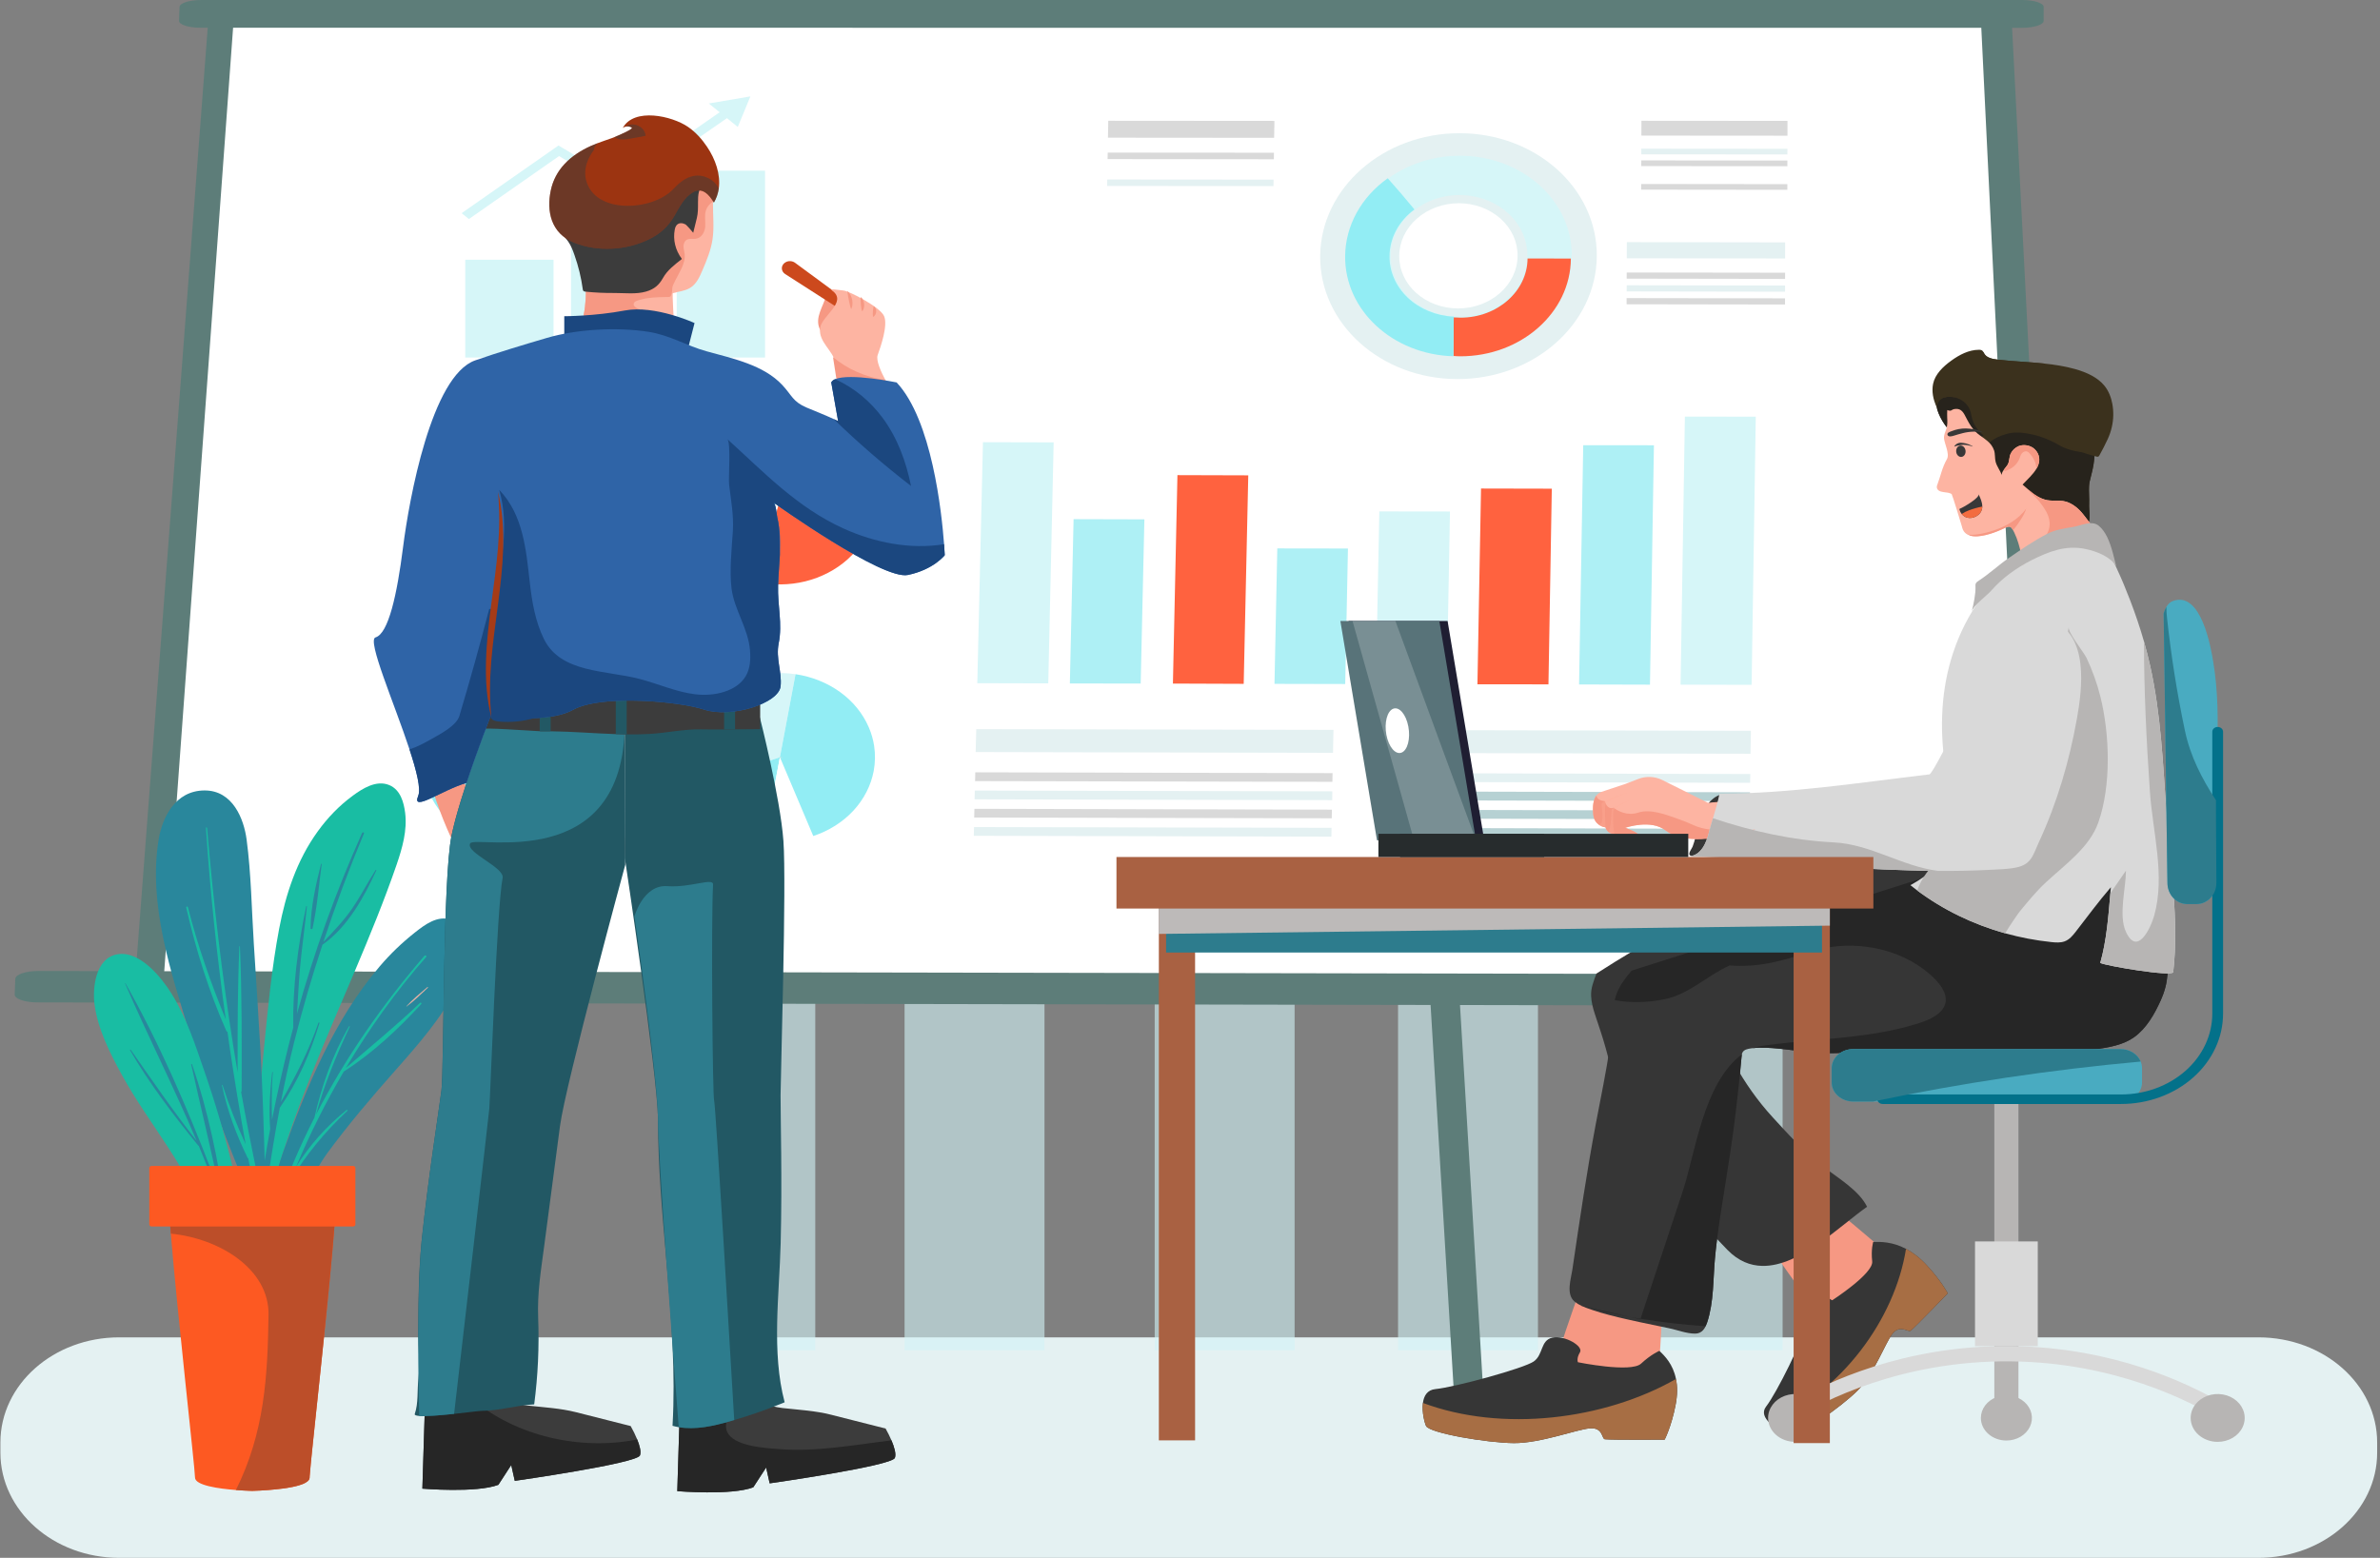 <svg width="391" height="256" viewBox="0 0 391 256" fill="none" xmlns="http://www.w3.org/2000/svg">
<rect x="0" y="0" width="391" height="256" fill="#808080" stroke="none"/>
<g clip-path="url(#clip0_2_5929)">
<path d="M371.022 219.768H19.578C8.802 219.768 0.067 227.502 0.067 237.043V238.725C0.067 248.266 8.802 256 19.578 256H371.022C381.798 256 390.533 248.266 390.533 238.725V237.043C390.533 227.502 381.798 219.768 371.022 219.768Z" fill="#E4F1F2"/>
<g opacity="0.6">
<path d="M133.938 95.114H110.953V221.888H133.938V95.114Z" fill="#D2F4F7"/>
<path d="M171.595 59.777H148.609V221.888H171.595V59.777Z" fill="#D2F4F7"/>
<path d="M212.684 125.772H189.698V221.888H212.684V125.772Z" fill="#D2F4F7"/>
<path d="M252.666 81.42H229.681V221.888H252.666V81.42Z" fill="#D2F4F7"/>
<path d="M292.857 144.584H269.871V221.888H292.857V144.584Z" fill="#D2F4F7"/>
</g>
<path d="M243.713 229.288C243.746 229.854 243.525 230.408 243.097 230.829C242.669 231.249 242.07 231.503 241.431 231.533C241.115 231.548 240.799 231.508 240.5 231.415C240.201 231.322 239.926 231.178 239.69 230.99C239.455 230.803 239.263 230.576 239.127 230.323C238.99 230.07 238.911 229.796 238.895 229.516L234.83 161.88C234.797 161.315 235.019 160.76 235.446 160.339C235.874 159.918 236.473 159.664 237.112 159.633C237.751 159.604 238.376 159.801 238.851 160.18C239.326 160.56 239.612 161.09 239.645 161.656L243.713 229.288ZM115.997 230.512C115.967 231.077 116.19 231.631 116.618 232.051C117.046 232.471 117.644 232.725 118.282 232.757C118.921 232.785 119.547 232.588 120.023 232.209C120.498 231.831 120.786 231.301 120.823 230.735L124.882 163.099C124.899 162.819 124.854 162.539 124.749 162.275C124.644 162.01 124.481 161.767 124.269 161.559C124.057 161.35 123.801 161.181 123.515 161.06C123.23 160.94 122.92 160.87 122.604 160.856C122.288 160.841 121.971 160.881 121.672 160.975C121.374 161.068 121.099 161.212 120.864 161.4C120.628 161.587 120.437 161.814 120.3 162.067C120.164 162.32 120.085 162.595 120.069 162.875L115.997 230.512Z" fill="#5D7D79"/>
<path d="M338.564 160.899L22.259 160.304L34.171 3.958L330.529 3.972L338.564 160.899Z" fill="#5D7D79"/>
<path d="M333.118 160.899L26.934 160.304L38.337 3.958L325.47 3.972L333.118 160.899Z" fill="white"/>
<path d="M335.745 3.426C335.745 4.056 334.164 4.572 332.188 4.572L32.88 4.556C30.931 4.556 29.387 4.044 29.41 3.41L29.497 1.132C29.527 0.509 31.108 0 33.05 0H332.192C334.164 0 335.745 0.512 335.745 1.138V3.426ZM345.839 164.048C345.839 164.761 344.168 165.349 342.034 165.345L6.117 164.725C4.029 164.719 2.373 164.128 2.41 163.417L2.516 160.844C2.546 160.131 4.232 159.559 6.336 159.563L342.042 160.166C344.168 160.17 345.839 160.747 345.839 161.461V164.048Z" fill="#5D7D79"/>
<path d="M239.785 21.89C227.276 21.88 217.033 30.868 216.887 41.997C216.754 53.163 226.83 62.267 239.41 62.294C252.004 62.322 262.265 53.248 262.332 42.061C262.398 30.914 252.295 21.897 239.785 21.89ZM239.514 50.687C238.237 50.684 236.972 50.457 235.794 50.018C234.616 49.579 233.548 48.938 232.651 48.132C231.755 47.325 231.048 46.37 230.571 45.32C230.095 44.27 229.858 43.147 229.875 42.016C229.897 39.725 230.94 37.535 232.775 35.921C234.61 34.307 237.091 33.399 239.678 33.394C240.953 33.397 242.216 33.623 243.392 34.061C244.569 34.498 245.636 35.137 246.532 35.941C247.428 36.745 248.135 37.698 248.613 38.745C249.092 39.792 249.331 40.913 249.317 42.042C249.286 46.824 244.893 50.697 239.514 50.687Z" fill="#E4F1F2"/>
<path d="M239.846 25.592C229.654 25.586 221.311 32.914 221.197 41.984C221.09 51.084 229.308 58.492 239.543 58.512C249.803 58.533 258.162 51.146 258.219 42.038C258.282 32.955 250.051 25.601 239.846 25.592ZM239.609 51.998C238.134 51.996 236.675 51.735 235.316 51.23C233.956 50.724 232.724 49.985 231.69 49.055C230.655 48.124 229.84 47.021 229.291 45.81C228.742 44.599 228.469 43.303 228.49 41.997C228.546 36.495 233.608 32.049 239.79 32.054C241.262 32.056 242.719 32.317 244.077 32.82C245.434 33.324 246.666 34.06 247.7 34.987C248.735 35.914 249.552 37.014 250.104 38.222C250.656 39.43 250.932 40.723 250.917 42.026C250.88 47.545 245.815 52.011 239.609 51.998Z" fill="#D6F6F8"/>
<path d="M258.073 42.489V42.487L250.956 42.478C250.917 47.856 245.981 52.214 239.925 52.2C239.561 52.2 239.19 52.183 238.829 52.153L238.773 58.499C239.137 58.52 239.506 58.551 239.87 58.551C249.87 58.57 258.022 51.367 258.073 42.489Z" fill="#FF623F"/>
<path d="M220.988 42.046C220.881 50.975 228.796 58.261 238.774 58.544L238.834 52.036C235.959 51.904 233.254 50.791 231.286 48.931C229.318 47.071 228.241 44.609 228.279 42.061C228.292 40.6 228.665 39.16 229.372 37.84C230.08 36.521 231.104 35.354 232.374 34.422C230.881 32.611 229.335 30.793 227.984 29.299C225.826 30.833 224.079 32.773 222.869 34.977C221.66 37.181 221.017 39.596 220.988 42.046Z" fill="#92EDF4"/>
<path d="M293.656 22.299L269.655 22.281L269.664 19.846L293.656 19.865V22.299Z" fill="#D9D9D9"/>
<path d="M293.643 25.381L269.642 25.363V24.431L293.65 24.451L293.643 25.381Z" fill="#E4F1F2"/>
<path d="M293.643 27.316L269.63 27.295L269.641 26.358L293.643 26.382V27.316Z" fill="#D9D9D9"/>
<path d="M293.638 31.19L269.614 31.164L269.623 30.234L293.638 30.261V31.19Z" fill="#D9D9D9"/>
<path d="M293.269 42.477L267.257 42.442L267.264 39.79L293.272 39.831L293.269 42.477Z" fill="#E4F1F2"/>
<path d="M293.262 45.832L267.242 45.791L267.249 44.779L293.269 44.814L293.262 45.832Z" fill="#D9D9D9"/>
<path d="M293.262 47.935L267.237 47.891L267.242 46.88L293.262 46.92V47.935Z" fill="#E4F1F2"/>
<path d="M293.254 50.042L267.225 50.001V48.985L293.254 49.024V50.042Z" fill="#D9D9D9"/>
<path d="M209.32 22.65L182.023 22.627L182.072 19.846L209.372 19.868L209.32 22.65Z" fill="#D9D9D9"/>
<path d="M209.278 26.168L181.963 26.141L181.984 25.076L209.289 25.097L209.278 26.168Z" fill="#D9D9D9"/>
<path d="M209.214 30.579L181.885 30.558L181.901 29.498L209.229 29.519L209.214 30.579Z" fill="#E4F1F2"/>
<path d="M287.585 123.866L235.347 123.75L235.422 119.986L287.648 120.087L287.585 123.866Z" fill="#E4F1F2"/>
<path d="M287.519 128.639L235.259 128.512L235.284 127.07L287.548 127.197L287.519 128.639Z" fill="#E4F1F2"/>
<path d="M287.465 131.642L235.209 131.528L235.238 130.078L287.494 130.196L287.465 131.642Z" fill="#B6D1D3"/>
<path d="M287.423 134.641L235.151 134.521L235.163 133.088L287.448 133.209L287.423 134.641Z" fill="#B6D1D3"/>
<path d="M287.361 137.639L235.097 137.521L235.121 136.068L287.398 136.208L287.361 137.639Z" fill="#B6D1D3"/>
<path d="M218.995 123.713L160.287 123.586L160.386 119.82L219.07 119.938L218.995 123.713Z" fill="#E4F1F2"/>
<path d="M218.891 128.477L160.191 128.363L160.224 126.917L218.924 127.047L218.891 128.477Z" fill="#D9D9D9"/>
<path d="M218.862 131.487L160.107 131.356L160.145 129.914L218.883 130.037L218.862 131.487Z" fill="#E4F1F2"/>
<path d="M218.783 134.471L160.045 134.344L160.082 132.915L218.812 133.051L218.783 134.471Z" fill="#D9D9D9"/>
<path d="M218.729 137.486L159.974 137.348L160.024 135.909L218.749 136.04L218.729 137.486Z" fill="#E4F1F2"/>
<path d="M172.214 112.3L160.557 112.271L161.486 72.668L173.102 72.696L172.214 112.3Z" fill="#D6F6F8"/>
<path d="M187.399 112.332L175.763 112.312L176.375 85.314L188.007 85.344L187.399 112.332Z" fill="#AEF0F5"/>
<path d="M204.322 112.376L192.694 112.332L193.436 78.079L205.072 78.113L204.322 112.376Z" fill="#FF623F"/>
<path d="M220.999 112.406L209.38 112.38L209.842 90.121L221.449 90.138L220.999 112.406Z" fill="#AEF0F5"/>
<path d="M237.688 112.433L226.039 112.409L226.606 84.04L238.209 84.055L237.688 112.433Z" fill="#D6F6F8"/>
<path d="M254.39 112.459L242.721 112.45L243.312 80.279L254.94 80.304L254.39 112.459Z" fill="#FF623F"/>
<path d="M271.067 112.511L259.419 112.479L260.102 73.159L271.717 73.17L271.067 112.511Z" fill="#AEF0F5"/>
<path d="M287.765 112.54L276.095 112.511L276.804 68.459L288.448 68.472L287.765 112.54Z" fill="#D6F6F8"/>
<path d="M84.134 82.428L84.061 96.258C81.318 96.25 78.626 95.6 76.258 94.373C73.894 93.145 71.933 91.391 70.57 89.285C69.21 87.177 68.5 84.79 68.513 82.362C68.526 79.934 69.26 77.552 70.643 75.455L84.134 82.428Z" fill="#D6F6F8"/>
<path d="M97.621 89.4L84.134 82.428L84.061 96.258C86.803 96.273 89.5 95.645 91.879 94.437L91.878 94.436C94.257 93.231 96.237 91.494 97.621 89.4Z" fill="#92EDF4"/>
<path d="M99.754 82.492C99.745 84.921 99.01 87.305 97.624 89.401L84.134 82.428L99.754 82.492Z" fill="white"/>
<path d="M84.356 82.088L84.288 82.349L84.134 82.428L84.356 82.088Z" fill="#F6612F"/>
<path d="M84.134 82.428L99.753 82.495C99.769 80.067 99.061 77.678 97.7 75.569C96.334 73.464 94.372 71.711 92.006 70.484C90.652 69.788 89.189 69.272 87.664 68.954C86.531 68.722 85.373 68.603 84.21 68.599C84.164 68.597 84.117 68.598 84.071 68.602V68.601C81.376 68.606 78.728 69.233 76.388 70.419C74.01 71.626 72.03 73.362 70.643 75.455L84.134 82.428L84.195 82.334V82.33L84.359 82.088L84.286 82.347L84.134 82.428ZM94.014 114.009L85.115 125.373L100.683 126.511C100.913 124.092 100.415 121.662 99.239 119.469L99.239 119.469C98.066 117.276 96.264 115.394 94.014 114.009Z" fill="#92EDF4"/>
<path d="M86.401 111.589C89.135 111.786 91.762 112.62 94.015 114.006L85.115 125.373L86.401 111.589Z" fill="#FF623F"/>
<path d="M84.749 125.151L85.038 125.23L85.115 125.373L84.749 125.151Z" fill="#F6612F"/>
<path d="M85.116 125.373L86.404 111.591C83.671 111.388 80.925 111.828 78.445 112.866C75.969 113.907 73.843 115.504 72.278 117.497C71.388 118.638 70.694 119.889 70.218 121.21C69.868 122.192 69.644 123.206 69.55 124.232C69.544 124.273 69.541 124.314 69.542 124.354L69.541 124.354C69.337 126.734 69.837 129.12 70.991 131.278C72.166 133.47 73.967 135.353 76.216 136.74L85.115 125.373L85.014 125.312L85.01 125.312L84.751 125.148L85.036 125.232L85.116 125.373Z" fill="#92EDF4"/>
<path d="M128.129 124.433L113.502 129.288C112.536 127.015 112.266 124.556 112.72 122.16C113.176 119.767 114.33 117.521 116.069 115.645C117.811 113.77 120.08 112.334 122.648 111.482C125.215 110.63 127.991 110.391 130.696 110.79L128.129 124.433Z" fill="#D6F6F8"/>
<path d="M125.561 138.073L128.129 124.433L113.502 129.288C114.461 131.562 116.083 133.572 118.203 135.111L118.204 135.11C120.322 136.65 122.858 137.672 125.561 138.073Z" fill="#92EDF4"/>
<path d="M133.612 137.384C131.045 138.239 128.267 138.478 125.562 138.076L128.129 124.433L133.612 137.384Z" fill="white"/>
<path d="M128.567 124.496L128.267 124.533L128.129 124.433L128.567 124.496Z" fill="#F6612F"/>
<path d="M128.129 124.433L133.609 137.383C136.178 136.534 138.449 135.098 140.191 133.223C141.928 131.345 143.081 129.098 143.536 126.704C143.79 125.335 143.814 123.941 143.608 122.567C143.451 121.547 143.165 120.545 142.755 119.582C142.741 119.543 142.723 119.505 142.703 119.468L142.704 119.468C141.741 117.238 140.138 115.27 138.055 113.755C135.935 112.216 133.399 111.194 130.696 110.79L128.129 124.433L128.25 124.45L128.254 124.449L128.568 124.499L128.268 124.53L128.129 124.433Z" fill="#92EDF4"/>
<path d="M128.128 82.205L113.008 78.732C113.693 76.381 115.069 74.231 116.996 72.502C118.923 70.776 121.326 69.526 123.966 68.876C126.609 68.228 129.398 68.208 132.052 68.818C134.707 69.427 137.133 70.645 139.087 72.348L128.128 82.205Z" fill="#D6F6F8"/>
<path d="M117.171 92.059L128.128 82.205L113.008 78.732C112.315 81.081 112.338 83.551 113.074 85.89L113.075 85.889C113.808 88.227 115.22 90.355 117.171 92.059Z" fill="#92EDF4"/>
<path d="M124.206 95.593C121.55 94.986 119.122 93.767 117.17 92.061L128.128 82.205L124.206 95.593Z" fill="white"/>
<path d="M128.446 82.479L128.177 82.357L128.128 82.205L128.446 82.479Z" fill="#F6612F"/>
<path d="M128.128 82.205L124.203 95.591C126.857 96.203 129.647 96.184 132.291 95.536C134.931 94.884 137.334 93.632 139.26 91.905C140.356 90.914 141.282 89.786 142.006 88.557C142.539 87.642 142.955 86.677 143.246 85.68C143.259 85.641 143.27 85.601 143.277 85.561L143.278 85.561C143.937 83.246 143.905 80.82 143.183 78.52C142.448 76.182 141.036 74.055 139.087 72.348L128.128 82.205L128.216 82.281L128.22 82.281L128.444 82.482L128.179 82.356L128.128 82.205Z" fill="#FF623F"/>
<path d="M90.939 42.683H76.436V58.754H90.939V42.683Z" fill="#D6F6F8"/>
<path d="M108.312 35.685H93.809V58.754H108.312V35.685Z" fill="#D6F6F8"/>
<path d="M125.685 28.05H111.179V58.754H125.685V28.05Z" fill="#D6F6F8"/>
<path d="M77.037 35.993L75.837 35.031L91.752 23.91L101.766 29.88L118.983 17.927L120.175 18.895L101.852 31.614L91.843 25.647L77.037 35.993Z" fill="#D6F6F8"/>
<path d="M121.206 20.861L123.279 15.841L116.447 17.004L121.206 20.861Z" fill="#D6F6F8"/>
<path d="M65.154 142.103C57.098 165.462 43.429 187.776 41.87 212.446C41.844 214.291 41.836 216.136 41.827 217.981C41.828 218.006 41.819 218.03 41.801 218.049C41.784 218.068 41.758 218.08 41.73 218.082V218.524C41.748 219.144 40.662 219.137 40.645 218.524C40.557 214.091 40.852 209.659 41.529 205.266C41.687 194.164 42.308 183.077 43.394 172.006C44.025 165.548 44.646 159.043 45.855 152.647C46.923 147.018 48.718 141.42 52.23 136.582C53.806 134.404 55.715 132.396 57.974 130.744C59.541 129.597 61.818 128.124 63.955 129.015C65.811 129.791 66.345 131.9 66.555 133.535C66.932 136.435 66.1 139.342 65.154 142.103Z" fill="#19BDA3"/>
<path d="M61.7 142.984C60.361 145.068 59.258 147.257 57.846 149.309C56.471 151.308 54.814 153.033 53.124 154.796C55.115 148.783 57.338 142.833 59.794 136.949C59.865 136.779 59.564 136.711 59.491 136.874C55.165 146.554 51.589 156.483 48.789 166.593C48.964 164.108 49.056 161.614 49.281 159.134C49.591 155.729 50.083 152.342 50.421 148.941C50.421 148.928 50.416 148.917 50.406 148.908C50.397 148.898 50.385 148.893 50.371 148.891C50.357 148.889 50.343 148.892 50.331 148.899C50.32 148.905 50.311 148.915 50.307 148.927C48.943 155.353 48.054 162.294 48.181 168.854C47.925 169.821 47.664 170.787 47.422 171.758C46.41 175.814 45.496 179.907 44.679 184.038C44.617 181.422 44.595 178.822 44.818 176.195C44.823 176.136 44.721 176.138 44.715 176.195C44.367 179.287 44.148 182.441 44.388 185.549C43.036 192.738 42.068 199.995 41.72 207.229C41.704 207.561 42.259 207.549 42.295 207.229C43.257 198.774 44.372 190.384 45.967 182.041C48.95 177.744 51.027 172.988 52.48 168.125C52.485 168.106 52.481 168.086 52.47 168.069C52.459 168.052 52.441 168.039 52.419 168.034C52.398 168.029 52.375 168.031 52.355 168.041C52.336 168.05 52.322 168.066 52.315 168.085C50.738 172.62 48.577 176.898 46.146 181.097C46.792 177.799 47.508 174.508 48.333 171.224C49.683 165.852 51.231 160.526 52.978 155.245C57.139 152.361 59.904 147.234 61.825 143.03C61.855 142.966 61.738 142.925 61.7 142.984Z" fill="#29879C"/>
<path d="M52.738 141.981C51.891 145.345 51.053 149.08 51.018 152.539C51.016 152.699 51.304 152.742 51.34 152.578C52.097 149.129 52.385 145.484 52.852 141.994C52.86 141.937 52.752 141.925 52.738 141.981ZM42.796 172.791C43.398 182.989 43.831 204.435 43.723 202.608C38.84 191.87 34.586 180.97 31.151 169.779C28.033 159.61 24.33 148.576 26.065 137.947C26.648 134.383 28.767 129.925 33.583 129.895C38.251 129.867 40.067 134.598 40.513 137.951C41.271 143.632 41.338 149.449 41.704 155.162C42.092 161.037 42.456 166.913 42.796 172.791Z" fill="#29879C"/>
<path d="M39.61 179.443C39.638 179.418 39.66 179.388 39.675 179.355C39.69 179.323 39.698 179.287 39.697 179.252C39.721 171.358 39.752 163.416 39.415 155.527C39.414 155.517 39.41 155.507 39.401 155.5C39.393 155.493 39.382 155.489 39.37 155.489C39.359 155.489 39.348 155.493 39.339 155.5C39.331 155.507 39.326 155.517 39.326 155.527C39.033 162.405 39.022 169.323 39.04 176.216C38.819 174.928 38.605 173.639 38.397 172.348C36.476 160.294 35.046 148.181 34.015 136.042C34.007 135.942 33.831 135.937 33.837 136.038C34.524 146.563 35.631 157.061 37.09 167.523C34.602 161.473 32.456 155.358 30.864 149.061C30.825 148.904 30.558 148.971 30.594 149.127C32.167 156.014 34.281 162.848 37.177 169.397C37.194 169.437 37.221 169.473 37.255 169.502C37.289 169.532 37.33 169.555 37.374 169.569C37.479 170.291 37.568 171.015 37.676 171.737C38.485 177.164 39.36 182.607 40.355 188.033C38.885 184.859 37.618 181.615 36.561 178.315C36.557 178.304 36.549 178.294 36.537 178.289C36.525 178.283 36.511 178.282 36.499 178.285C36.486 178.288 36.475 178.295 36.468 178.306C36.461 178.316 36.459 178.328 36.462 178.339C37.319 182.432 38.818 186.464 40.685 190.278C40.708 190.325 40.745 190.365 40.793 190.393C41.905 196.225 43.171 202.031 44.683 207.77C44.772 208.11 45.343 207.976 45.273 207.637C43.331 198.238 41.309 188.872 39.61 179.443ZM38.156 191.567C40.666 201.805 42.152 212.219 42.596 222.688C42.604 222.827 42.359 222.827 42.35 222.688C42.175 220.641 39.98 207.603 27.525 188.411C24.997 184.516 22.263 180.728 20.047 176.681C18.051 173.045 16.054 169.083 15.529 165.036C15.196 162.516 15.608 157.446 19.285 156.818C23.042 156.174 26.632 160.803 28.147 163.23C30.643 167.207 32.088 171.735 33.585 176.061C35.354 181.17 36.877 186.339 38.156 191.567Z" fill="#19BDA3"/>
<path d="M36.982 198.531C35.828 190.644 34.182 182.494 31.545 174.894C31.54 174.879 31.528 174.867 31.512 174.86C31.497 174.852 31.478 174.851 31.461 174.855C31.444 174.86 31.43 174.87 31.421 174.883C31.412 174.897 31.41 174.913 31.414 174.928C33.002 182.061 34.742 189.133 36.199 196.284C35.733 194.996 35.253 193.712 34.759 192.431C30.723 181.983 26.197 171.452 20.603 161.572C20.587 161.545 20.535 161.565 20.547 161.594C24.282 170.296 28.631 178.759 32.304 187.479C28.465 182.611 25.016 177.553 21.478 172.51C21.468 172.497 21.453 172.488 21.436 172.484C21.419 172.481 21.4 172.484 21.385 172.492C21.37 172.5 21.359 172.513 21.355 172.528C21.35 172.543 21.352 172.559 21.361 172.573C24.542 178.066 28.498 183.255 32.571 188.254C32.591 188.279 32.622 188.296 32.656 188.301C33.193 189.593 33.712 190.892 34.214 192.197C35.5 195.55 36.683 198.931 37.764 202.339C36.608 200.266 35.4 198.215 34.271 196.128C34.253 196.094 34.188 196.119 34.203 196.154C35.263 198.631 36.515 201.129 38.096 203.381C40.266 210.37 41.959 217.468 42.964 224.675C43.002 224.947 43.487 224.943 43.45 224.668C42.227 215.788 39.941 207.072 36.982 198.531Z" fill="#29879C"/>
<path d="M75.122 162.156C72.624 167.195 68.767 171.575 64.962 175.881C61.063 180.289 57.259 184.751 53.807 189.446C48.421 196.792 40.361 219.525 40.232 220.713C40.184 221.068 39.592 220.965 39.614 220.62C39.822 217.734 43.877 196.613 46.587 189.109C50.34 178.714 54.852 167.628 62.352 158.839C64.084 156.795 66.042 154.91 68.198 153.213C69.806 151.955 71.869 150.361 74.166 151.137C79.254 152.842 76.64 159.098 75.122 162.156Z" fill="#29879C"/>
<path d="M69.723 157.079C62.686 165.238 56.675 173.947 51.923 183.153C53.289 178.171 55.239 173.438 57.464 168.704C57.492 168.644 57.378 168.602 57.345 168.66C54.615 173.35 52.821 178.492 51.661 183.655C46.919 192.95 43.462 202.749 41.547 213.003C41.53 213.094 41.683 213.135 41.705 213.042C43.237 206.567 45.251 200.188 47.733 193.948C50.258 189.793 53.398 185.955 57.071 182.536C57.088 182.519 57.098 182.497 57.097 182.474C57.097 182.452 57.086 182.43 57.068 182.414C57.05 182.398 57.026 182.388 57 182.388C56.974 182.388 56.949 182.396 56.931 182.412C53.609 185.098 50.808 188.249 48.639 191.739C50.884 186.385 53.501 181.16 56.474 176.092C61.231 173.056 65.535 169 69.207 164.992C69.324 164.865 69.13 164.682 68.999 164.808C65.099 168.551 60.913 171.943 56.824 175.497C60.629 169.088 65.003 162.959 70.002 157.27C70.019 157.254 70.032 157.235 70.04 157.214C70.048 157.194 70.051 157.172 70.049 157.15C70.047 157.128 70.04 157.107 70.028 157.088C70.016 157.069 70 157.052 69.98 157.039C69.961 157.026 69.939 157.016 69.915 157.011C69.891 157.006 69.866 157.005 69.842 157.009C69.818 157.013 69.795 157.021 69.774 157.033C69.754 157.045 69.736 157.061 69.723 157.079Z" fill="#19BDA3"/>
<path d="M70.207 162.217C69.037 163.207 67.772 164.24 66.764 165.361C66.76 165.365 66.758 165.37 66.758 165.376C66.758 165.381 66.76 165.386 66.765 165.39C66.769 165.394 66.775 165.396 66.781 165.396C66.787 165.397 66.793 165.395 66.798 165.391C68.049 164.483 69.198 163.348 70.299 162.299C70.31 162.288 70.316 162.273 70.316 162.258C70.316 162.244 70.309 162.229 70.297 162.219C70.285 162.208 70.269 162.202 70.252 162.202C70.235 162.202 70.219 162.207 70.207 162.217Z" fill="#E2B1A5"/>
<path d="M27.83 199.663C27.892 200.583 27.971 201.612 28.062 202.725C29.144 215.958 32.039 241.335 32.039 242.81C32.039 244.104 35.971 244.639 38.752 244.855C38.963 244.872 39.168 244.886 39.363 244.899C39.425 244.903 39.486 244.908 39.547 244.91C39.668 244.919 39.785 244.926 39.898 244.932C39.938 244.934 39.978 244.936 40.018 244.939C40.029 244.939 40.04 244.94 40.053 244.94C40.109 244.943 40.165 244.946 40.218 244.949C40.322 244.954 40.421 244.96 40.515 244.963C40.569 244.966 40.622 244.968 40.673 244.97C40.733 244.973 40.79 244.975 40.846 244.977C40.881 244.978 40.913 244.98 40.945 244.981C40.963 244.983 40.982 244.983 40.999 244.983C41.023 244.984 41.046 244.985 41.068 244.985C41.313 244.994 41.452 244.997 41.452 244.997C43.175 244.952 44.894 244.818 46.6 244.596C46.672 244.585 46.746 244.575 46.819 244.564C46.928 244.548 47.037 244.531 47.145 244.514C47.433 244.467 47.716 244.416 47.989 244.361C48.058 244.349 48.127 244.334 48.192 244.319C48.327 244.289 48.459 244.259 48.587 244.228C48.651 244.213 48.713 244.196 48.776 244.18C48.9 244.148 49.022 244.114 49.139 244.078C49.284 244.033 49.425 243.988 49.556 243.94C49.923 243.818 50.261 243.636 50.552 243.403C50.646 243.329 50.723 243.238 50.777 243.136C50.831 243.034 50.861 242.924 50.865 242.812C50.865 242.776 50.867 242.727 50.87 242.663C50.871 242.638 50.873 242.611 50.874 242.582C50.898 242.203 50.964 241.469 51.065 240.45C51.071 240.382 51.078 240.314 51.086 240.243C51.114 239.946 51.146 239.627 51.181 239.288C51.199 239.118 51.217 238.942 51.234 238.763C51.257 238.54 51.281 238.31 51.306 238.071C51.321 237.926 51.335 237.779 51.351 237.629C51.384 237.302 51.42 236.964 51.456 236.614C51.469 236.501 51.48 236.388 51.492 236.272C51.539 235.82 51.589 235.351 51.64 234.864C51.659 234.688 51.677 234.508 51.696 234.327C51.835 233.011 51.985 231.587 52.144 230.087C52.158 229.951 52.172 229.814 52.187 229.677C52.332 228.301 52.483 226.866 52.638 225.396C52.652 225.249 52.668 225.1 52.684 224.953C52.74 224.415 52.796 223.873 52.853 223.328C52.869 223.164 52.887 223 52.904 222.836C52.973 222.178 53.041 221.516 53.109 220.851C53.138 220.577 53.167 220.301 53.195 220.025C53.2 219.968 53.207 219.912 53.213 219.855C53.247 219.523 53.282 219.19 53.315 218.856C53.338 218.625 53.362 218.395 53.386 218.164C53.402 218.011 53.416 217.86 53.432 217.708C53.462 217.404 53.493 217.1 53.525 216.797C53.585 216.19 53.646 215.585 53.707 214.983C53.71 214.947 53.713 214.912 53.718 214.876C53.744 214.612 53.769 214.347 53.796 214.082C53.811 213.934 53.825 213.784 53.841 213.635C53.87 213.337 53.899 213.041 53.929 212.745C53.944 212.596 53.958 212.449 53.972 212.302C54.03 211.723 54.086 211.149 54.139 210.583C54.142 210.557 54.143 210.532 54.147 210.506C54.172 210.234 54.198 209.967 54.223 209.7C54.226 209.661 54.23 209.623 54.234 209.586C54.365 208.208 54.489 206.876 54.6 205.617C54.634 205.249 54.666 204.886 54.696 204.53C54.708 204.385 54.72 204.242 54.733 204.101C54.773 203.637 54.811 203.185 54.847 202.746C54.883 202.301 54.917 201.868 54.95 201.452C54.965 201.273 54.978 201.098 54.99 200.925C54.998 200.809 55.006 200.696 55.016 200.583C55.024 200.471 55.032 200.36 55.04 200.251C55.043 200.192 55.048 200.134 55.053 200.077C55.067 199.878 55.08 199.684 55.093 199.494C55.093 199.48 55.094 199.465 55.096 199.449C55.11 199.242 55.123 199.041 55.134 198.848C55.289 196.353 55.302 194.835 55.104 194.835H27.809C27.59 194.835 27.629 196.686 27.83 199.663Z" fill="#FD5922"/>
<path d="M44.115 216.034C43.976 226.152 43.466 235.419 38.752 244.855C38.963 244.872 39.168 244.886 39.363 244.899C39.425 244.903 39.487 244.908 39.547 244.911C39.668 244.919 39.785 244.926 39.898 244.932C39.938 244.935 39.978 244.936 40.018 244.939C40.029 244.939 40.041 244.94 40.053 244.94C40.109 244.943 40.165 244.946 40.218 244.949C40.322 244.954 40.421 244.96 40.515 244.963C40.57 244.966 40.622 244.969 40.673 244.97C40.733 244.973 40.79 244.976 40.846 244.977C40.88 244.978 40.913 244.98 40.945 244.981C40.963 244.983 40.982 244.983 40.999 244.983C41.023 244.984 41.046 244.986 41.068 244.986C41.313 244.994 41.452 244.997 41.452 244.997C43.175 244.952 44.895 244.818 46.6 244.596C46.672 244.585 46.746 244.575 46.819 244.564C46.928 244.548 47.037 244.531 47.145 244.514C47.433 244.468 47.716 244.417 47.989 244.361C48.058 244.349 48.127 244.335 48.193 244.319C48.327 244.289 48.459 244.26 48.587 244.228C48.651 244.213 48.714 244.196 48.776 244.18C48.901 244.148 49.022 244.114 49.139 244.078C49.284 244.035 49.425 243.989 49.556 243.94C49.924 243.82 50.262 243.638 50.552 243.403C50.647 243.329 50.723 243.238 50.777 243.136C50.831 243.034 50.861 242.924 50.865 242.812C50.865 242.776 50.867 242.727 50.87 242.663C50.871 242.638 50.873 242.611 50.875 242.582C50.899 242.203 50.964 241.469 51.065 240.45C51.071 240.382 51.078 240.314 51.086 240.243C51.114 239.946 51.146 239.627 51.181 239.288C51.197 239.118 51.217 238.943 51.234 238.763C51.257 238.541 51.281 238.31 51.306 238.071C51.321 237.926 51.335 237.779 51.351 237.629C51.385 237.302 51.42 236.964 51.456 236.614C51.468 236.501 51.48 236.388 51.492 236.272C51.54 235.821 51.589 235.351 51.64 234.864C51.658 234.687 51.677 234.509 51.696 234.327C51.835 233.011 51.986 231.588 52.144 230.087C52.158 229.952 52.172 229.814 52.187 229.677C52.332 228.301 52.483 226.866 52.638 225.396C52.652 225.249 52.668 225.1 52.684 224.953C52.74 224.415 52.796 223.874 52.853 223.328C52.871 223.164 52.887 223 52.905 222.836C52.973 222.178 53.041 221.516 53.109 220.852C53.138 220.577 53.167 220.302 53.196 220.025C53.2 219.969 53.207 219.912 53.213 219.855C53.247 219.523 53.28 219.189 53.315 218.856C53.338 218.626 53.362 218.395 53.386 218.164C53.402 218.011 53.416 217.86 53.432 217.708C53.462 217.404 53.493 217.1 53.525 216.797C53.586 216.19 53.646 215.585 53.707 214.983C53.71 214.947 53.713 214.912 53.718 214.877C53.744 214.612 53.769 214.347 53.797 214.083C53.811 213.934 53.825 213.784 53.841 213.635C53.87 213.337 53.899 213.041 53.929 212.745C53.944 212.597 53.958 212.449 53.972 212.302C54.028 211.723 54.084 211.149 54.139 210.583C54.142 210.557 54.143 210.532 54.147 210.506C54.172 210.235 54.198 209.967 54.223 209.7C54.227 209.661 54.23 209.623 54.234 209.586C54.366 208.208 54.489 206.876 54.6 205.617C54.633 205.249 54.664 204.886 54.696 204.53C54.708 204.385 54.72 204.243 54.733 204.101C54.773 203.637 54.81 203.185 54.847 202.747C54.883 202.301 54.917 201.868 54.951 201.452C54.963 201.273 54.978 201.098 54.991 200.925C54.998 200.809 55.007 200.696 55.016 200.583C55.024 200.471 55.032 200.361 55.04 200.252C55.043 200.192 55.048 200.134 55.053 200.078C55.066 199.878 55.08 199.684 55.093 199.494C55.093 199.48 55.094 199.465 55.096 199.449C55.109 199.243 55.122 199.042 55.134 198.848C55.144 198.701 55.152 198.558 55.16 198.417C52.406 197.13 50.28 197.444 47.4 197.541C44.818 197.629 42.461 196.995 39.863 196.888C35.627 196.711 31.431 197.679 27.83 199.663C27.892 200.583 27.971 201.612 28.062 202.725C36.172 203.526 44.217 208.597 44.115 216.034Z" fill="#BC4E29"/>
<path d="M24.913 191.598H57.999C58.102 191.598 58.2 191.634 58.273 191.698C58.345 191.762 58.386 191.849 58.386 191.94V201.205C58.386 201.296 58.345 201.383 58.273 201.447C58.2 201.511 58.102 201.547 57.999 201.547H24.913C24.811 201.547 24.712 201.511 24.64 201.447C24.568 201.383 24.527 201.296 24.527 201.205V191.94C24.527 191.849 24.568 191.762 24.64 191.698C24.712 191.634 24.811 191.598 24.913 191.598Z" fill="#FD5922"/>
<path d="M284.898 135.55C284.901 134.596 284.355 133.879 284.202 132.992C284.047 132.102 283.572 131.281 282.846 130.65C282.812 130.615 282.766 130.589 282.715 130.577C282.668 130.574 282.621 130.583 282.579 130.602C280.935 131.211 279.985 132.773 279.441 134.193C279.035 135.253 278.837 136.361 278.571 137.452C278.442 138.014 278.277 138.569 278.077 139.115C277.962 139.418 277.379 140.145 277.562 140.469C277.743 140.79 278.576 140.64 278.893 140.594C279.561 140.497 280.224 140.382 280.883 140.249C281.947 140.034 283.151 139.733 283.792 138.899C284.531 137.937 284.893 136.704 284.898 135.55Z" fill="#363636"/>
<path d="M274.4 204.083C272.654 211.66 273.343 219.434 272.156 227.095C266.801 225.218 260.734 228.652 255.252 227.323C253.858 226.985 259.971 211.187 261.116 207.479C262.257 203.777 274.4 204.082 274.4 204.083Z" fill="#F69883"/>
<path d="M234.285 234.338C234.885 235.521 244.348 237.117 248.71 237.146C253.081 237.176 258.96 234.919 261.168 234.724C263.383 234.524 263.119 236.457 263.657 236.513C264.86 236.64 273.478 236.579 273.478 236.579C273.478 236.579 274.585 234.441 275.269 230.911C275.605 229.194 275.577 227.778 275.341 226.607C274.857 224.18 273.486 222.804 272.614 221.986C272.614 221.986 271.265 222.541 269.603 224.085C267.941 225.638 259.232 223.857 259.232 223.857C259.232 223.857 258.947 223.236 259.565 222.227C260.192 221.217 257.036 219.379 255.035 219.814C253.039 220.251 253.572 222.617 251.965 223.734C250.359 224.859 239.022 227.961 235.824 228.269C234.463 228.399 233.917 229.393 233.767 230.546C233.564 232.096 234.078 233.934 234.285 234.338Z" fill="#363636"/>
<path d="M234.285 234.339C234.885 235.521 244.348 237.118 248.71 237.146C253.081 237.176 258.96 234.919 261.168 234.724C263.383 234.525 263.119 236.457 263.657 236.514C264.86 236.64 273.478 236.579 273.478 236.579C273.478 236.579 274.585 234.441 275.269 230.911C275.605 229.194 275.577 227.778 275.341 226.607C263.541 233.345 246.753 235.402 233.767 230.546C233.564 232.097 234.078 233.934 234.285 234.339Z" fill="#A76E44"/>
<path d="M294.462 191.96C299.473 197.721 306.14 202.07 311.563 207.53C306.761 209.747 305.786 215.679 301.346 218.312C300.217 218.982 291.29 205.414 289.017 202.412C286.746 199.417 294.461 191.959 294.462 191.96Z" fill="#F69883"/>
<path d="M294.081 235.828C295.4 236.178 302.504 231.202 305.21 228.474C307.923 225.74 309.727 220.651 310.929 219.141C312.132 217.624 313.521 218.979 313.897 218.675C314.739 217.996 319.992 212.532 319.992 212.532C319.992 212.532 318.956 210.52 316.542 207.918C315.37 206.65 314.215 205.796 313.13 205.224C310.883 204.036 308.935 204.053 307.741 204.098C307.741 204.098 307.357 205.289 307.575 207.285C307.8 209.287 301.012 213.674 301.012 213.674C301.012 213.674 300.337 213.472 299.907 212.462C299.481 211.446 296.064 212.302 295.182 213.829C294.305 215.355 296.533 216.475 296.442 218.174C296.357 219.877 291.873 228.922 290.154 231.125C289.421 232.062 289.883 233.018 290.717 233.821C291.837 234.903 293.629 235.709 294.081 235.828Z" fill="#363636"/>
<path d="M294.081 235.828C295.4 236.178 302.504 231.202 305.21 228.474C307.923 225.74 309.727 220.651 310.929 219.141C312.131 217.624 313.521 218.979 313.897 218.675C314.739 217.995 319.992 212.532 319.992 212.532C319.992 212.532 318.956 210.52 316.542 207.917C315.37 206.65 314.215 205.796 313.13 205.224C311.281 216.799 302.606 228.633 290.717 233.821C291.837 234.903 293.629 235.709 294.081 235.828Z" fill="#A76E44"/>
<path d="M289.525 208.026C287.538 207.989 285.602 207.236 283.807 205.408C277.372 198.852 272.018 192.184 267.962 184.454C265.812 180.356 264.964 176.499 263.793 172.235C263.26 170.294 262.626 168.527 262.013 166.639C261.693 165.656 261.442 164.677 261.398 163.673C261.341 162.343 261.818 161.219 262.278 159.984C278.147 149.76 294.014 142.604 313.358 138.43C321.372 138.82 334.915 140.992 340.632 144.497C346.349 148.002 345.804 150.946 346.781 154.833C347.759 158.72 346.843 160.629 345.8 163.809C345.052 166.137 343.536 168.214 341.447 169.775C339.733 171.043 337.55 171.186 335.441 171.256C331.445 171.39 327.342 170.664 323.443 170.021C314.911 168.613 306.516 167.175 297.911 166.574C295.876 166.432 293.989 166.643 292.082 166.541C290.174 166.44 288.543 166.169 286.711 166.023C285.326 165.912 283.993 165.747 282.731 166.283C282.277 166.477 281.862 166.839 281.764 167.178C281.665 167.517 281.763 167.692 281.793 167.914C281.904 168.739 282.336 169.374 282.688 170.106C283.459 171.712 284.013 173.17 284.916 174.779C286.661 177.887 288.656 180.796 291.212 183.587C293.768 186.378 296.228 189.109 299.396 191.597C301.909 193.571 305.413 195.593 306.734 198.311C302.341 201.37 295.686 208.14 289.525 208.026Z" fill="#363636"/>
<path d="M344.132 74.16C344.129 74.249 344.125 74.338 344.121 74.427C344.114 74.587 344.104 74.747 344.093 74.907C344.092 74.919 344.092 74.931 344.09 74.943C344.081 75.114 344.065 75.285 344.05 75.456C343.94 76.675 343.634 77.8 343.34 78.965C343.324 79.03 343.31 79.093 343.296 79.158C343.098 80.132 343.225 81.124 343.225 82.12C343.225 82.165 343.223 82.21 343.223 82.255C343.221 82.564 343.218 82.871 343.215 83.18C343.208 83.894 343.404 84.994 343.17 85.743C343.142 85.834 343.106 85.922 343.061 86.007C343.004 86.115 342.926 86.214 342.83 86.299C342.347 86.719 340.836 87.271 339.899 87.488C339.877 87.493 339.855 87.498 339.831 87.504C339.798 87.511 339.769 87.518 339.738 87.523C339.707 87.529 339.678 87.535 339.649 87.54C339.623 87.545 339.596 87.55 339.567 87.555C338.786 87.671 337.985 87.593 337.251 87.329C335.389 86.706 333.5 85.112 331.316 83.269C330.137 82.259 329.032 81.183 328.007 80.049C327.379 79.362 326.695 78.571 325.989 77.681C324.965 76.396 324.019 75.063 323.156 73.689C323.12 73.631 323.084 73.575 323.049 73.52C322.96 73.377 322.874 73.238 322.793 73.103C322.73 72.999 322.669 72.899 322.611 72.802C322.586 72.76 322.562 72.719 322.538 72.678C322.025 72.339 321.542 71.966 321.092 71.563C320.862 71.354 320.643 71.141 320.438 70.921C319.765 70.213 319.207 69.425 318.781 68.581C318.572 68.163 318.398 67.731 318.261 67.291C318.21 67.126 318.166 66.961 318.128 66.796C317.791 65.367 317.896 63.931 318.482 62.648C319.677 60.035 322.839 58.538 325.863 57.881C325.912 57.97 325.954 58.064 326.005 58.149C326.4 58.813 327.357 59.005 328.199 59.101C330.702 59.389 333.25 59.474 335.756 59.733C337.548 60.991 338.951 62.536 340.632 63.868C342.063 65.001 342.979 65.604 343.431 67.421C343.781 68.831 344.004 70.263 344.097 71.703C344.151 72.521 344.162 73.34 344.132 74.16Z" fill="#3B311D"/>
<path d="M354.978 164.389C354.005 166.546 352.681 168.958 350.6 170.449C348.85 171.702 346.494 172.12 344.333 172.431C340.238 173.02 336.044 173.118 331.903 173.091C322.839 173.028 313.858 172.44 304.792 172.907C302.648 173.018 300.5 173.176 298.352 173.026C296.33 172.882 294.338 172.519 292.322 172.331C290.892 172.197 289.376 172.076 287.936 172.246C287.842 172.256 287.747 172.269 287.653 172.282C287.105 172.363 286.524 172.477 286.266 172.956C286.216 173.054 286.181 173.157 286.163 173.263C286.13 173.425 286.123 173.594 286.105 173.748C285.998 174.703 285.933 175.663 285.837 176.619C285.627 178.716 285.387 180.81 285.14 182.904C284.664 186.949 284.024 190.971 283.385 194.997C282.762 198.918 282.103 202.837 281.742 206.785C281.429 210.209 281.569 213.959 280.47 217.287C280.399 217.507 280.314 217.724 280.215 217.936C279.998 218.393 279.695 218.795 279.228 219.003C278.996 219.105 278.74 219.156 278.481 219.153C277.078 219.157 275.596 218.561 274.24 218.281C272.603 217.941 270.965 217.607 269.332 217.255C268.648 217.109 267.964 216.958 267.281 216.803C265.356 216.364 263.43 215.898 261.574 215.263C261.011 215.081 260.46 214.872 259.923 214.638C259.901 214.629 259.879 214.618 259.857 214.608H259.855C259.424 214.415 259.025 214.169 258.671 213.879C257.24 212.663 258.087 210.196 258.305 208.718C259.495 200.657 260.671 192.601 262.188 184.582C262.99 180.332 263.887 176.085 264.512 171.808C264.797 169.862 264.901 167.922 265.052 165.967C265.09 165.426 265.164 164.886 265.275 164.353C265.373 163.889 265.517 163.434 265.706 162.993C266.255 161.726 267.137 160.589 268.049 159.508L321.621 142.48C321.621 142.48 343.706 142.48 349.322 146.126C354.937 149.771 355.742 155.845 355.742 155.845C356.386 158.857 356.272 161.524 354.978 164.389Z" fill="#363636"/>
<path d="M259.856 214.608L267.862 216.424C265.198 215.939 262.552 215.343 259.923 214.638C259.799 214.605 259.677 214.572 259.553 214.538L259.855 214.608H259.856ZM269.512 216.711C269.503 216.738 269.494 216.765 269.485 216.793L267.862 216.424C268.413 216.525 268.962 216.62 269.512 216.711ZM280.214 217.936C276.624 217.704 273.051 217.295 269.512 216.711C271.822 209.738 274.132 202.767 276.441 195.795C278.553 189.419 279.815 178.024 286.162 173.263C286.13 173.425 286.123 173.594 286.105 173.748C285.997 174.703 285.932 175.663 285.836 176.619C285.627 178.716 285.386 180.81 285.14 182.904C284.664 186.949 284.023 190.971 283.385 194.997C282.762 198.918 282.103 202.837 281.741 206.785C281.429 210.209 281.569 213.958 280.47 217.287C280.399 217.507 280.313 217.724 280.214 217.936ZM354.978 164.389C354.004 166.546 352.681 168.958 350.6 170.449C348.85 171.702 346.494 172.12 344.333 172.431C340.238 173.02 336.044 173.118 331.903 173.091C322.839 173.028 313.858 172.44 304.791 172.907C302.648 173.018 300.5 173.176 298.352 173.026C296.33 172.882 294.338 172.519 292.321 172.331C290.892 172.197 289.375 172.076 287.936 172.246C288.723 171.962 289.594 171.843 290.442 171.731C298.863 170.621 307.255 170.699 315.301 168.122C321.704 166.072 320.311 162.444 315.928 159.206C310.765 155.393 303.405 154.352 296.962 156.521C292.68 157.963 288.867 159 284.143 158.657C280.4 160.339 277.5 163.411 273.402 164.217C270.746 164.741 267.92 164.853 265.275 164.353C265.373 163.889 265.517 163.434 265.706 162.993C266.254 161.726 267.137 160.589 268.048 159.508L321.621 142.48C321.621 142.48 343.706 142.48 349.322 146.126C354.937 149.771 355.742 155.845 355.742 155.845C356.385 158.857 356.272 161.524 354.978 164.389Z" fill="#262626"/>
<path d="M357.028 159.751C356.931 160.568 346.014 158.733 345.041 158.237C346.071 154.666 346.392 150.497 346.703 146.785C346.731 146.453 346.758 146.124 346.787 145.8C344.75 148.146 342.92 150.664 341.018 153.104C340.524 153.736 339.99 154.399 339.19 154.694C338.511 154.944 337.743 154.89 337.013 154.813C334.435 154.543 331.892 154.059 329.417 153.366C324.128 151.89 319.222 149.501 314.982 146.337C314.6 146.053 314.224 145.76 313.855 145.462C314.619 145.041 315.356 144.584 316.064 144.092C316.064 144.092 316.063 144.091 316.066 144.091C317.979 142.75 319.201 141.396 319.941 139.97V139.968C321.918 136.157 320.453 131.83 319.555 125.867C318.628 119.699 318.88 113.206 320.909 107.16C321.94 104.047 323.452 101.075 325.402 98.329C327.449 95.477 330.309 92.913 332.664 90.225L343.956 88.07L345.529 89.448C346.517 90.645 347.142 92.108 347.776 93.466C348.575 95.178 349.293 96.921 349.964 98.676C350.808 100.883 351.569 103.121 352.216 105.382C352.608 106.75 352.957 108.127 353.264 109.512C354.998 117.399 355.346 125.442 355.905 133.444C356.503 142.022 358.026 151.201 357.028 159.751Z" fill="#D9D9D9"/>
<path d="M261.745 133.823C261.827 134.687 262.229 135.205 262.655 135.513C262.97 135.744 263.349 135.898 263.752 135.96C263.757 135.96 263.761 135.961 263.765 135.961C263.829 136.258 264.003 136.527 264.261 136.726C264.541 136.93 264.887 137.05 265.249 137.069H265.265C267.541 138.424 269.22 138.004 269.267 137.398C269.315 136.794 266.994 136.041 266.994 136.041C266.997 136.041 266.999 136.04 267.001 136.039C267.194 135.971 271.198 134.606 273.61 136.449C276.084 138.34 280.177 137.818 280.177 137.818L286.055 138.438C286.069 138.422 286.084 138.407 286.097 138.392C291.027 139.574 298.005 141.117 304.459 142.072C309.47 142.814 306.664 142.477 314.85 142.959C317.194 143.098 319.691 143.227 321.981 142.661C323.342 142.325 324.532 141.685 325.631 140.91C327.841 139.353 329.997 137.568 331.604 135.5L321.665 127.209C320.63 127.884 319.54 128.49 318.404 129.022C318.385 129.031 318.367 129.04 318.348 129.048C312.653 131.762 307.031 131.261 304.201 131.126C299.41 130.898 293.139 130.939 284.531 131.594C283.479 131.673 282.391 131.763 281.268 131.861C281.062 131.892 280.855 131.922 280.65 131.952C280.65 131.952 280.629 131.942 280.59 131.922C280.032 131.643 275.702 129.469 273.071 128.17C272.473 127.877 271.807 127.71 271.125 127.682C270.443 127.654 269.763 127.766 269.138 128.009L267.033 128.823C267.033 128.823 264.243 129.741 263.093 130.129C262.755 130.244 262.467 130.451 262.27 130.72C261.767 131.372 261.617 132.447 261.745 133.823Z" fill="#FDB4A2"/>
<path d="M280.59 131.922C280.629 131.942 280.65 131.952 280.65 131.952C280.855 131.922 281.063 131.892 281.268 131.861C281.045 131.882 280.819 131.902 280.59 131.922Z" fill="#FDB4A2"/>
<path d="M344.12 74.427C344.113 74.587 344.104 74.747 344.093 74.906C344.082 75.09 344.067 75.273 344.05 75.456C343.94 76.675 343.634 77.8 343.34 78.965C343.324 79.03 343.31 79.093 343.296 79.158C343.098 80.132 343.224 81.124 343.224 82.12C343.224 82.165 343.223 82.21 343.223 82.255C343.22 82.564 343.218 82.871 343.215 83.18C343.208 83.894 343.404 84.993 343.169 85.743C342.976 85.485 342.784 85.228 342.592 84.97C341.874 84.009 341.011 83.075 339.804 82.577C338.591 82.077 337.568 82.405 336.306 82.192C335.095 81.943 334.166 81.258 333.297 80.515C332.952 80.222 332.617 79.919 332.277 79.632C333.003 78.85 333.998 77.98 334.569 77.007C334.816 76.608 334.967 76.169 335.014 75.717C335.049 75.327 334.981 74.936 334.814 74.574C334.646 74.212 334.386 73.89 334.052 73.634C333.373 73.137 332.365 72.996 331.574 73.337C331.035 73.59 330.608 73.996 330.361 74.49C330.032 75.102 330.169 75.801 329.822 76.379C329.702 76.578 329.425 76.883 329.199 77.203C328.973 77.524 328.799 77.861 328.89 78.118C328.616 77.345 328.063 76.682 327.855 75.905C327.664 75.19 327.85 74.535 327.241 73.933C326.939 73.635 326.455 73.452 326.024 73.571C326.283 73.5 326.819 72.706 327.076 72.512C327.558 72.155 328.094 71.861 328.669 71.636C329.788 71.189 330.889 70.989 332.104 71.108C334.308 71.337 336.417 72.035 338.25 73.142C339.901 74.121 342.157 74.429 344.12 74.427ZM325.864 71.538C325.009 72.291 324.127 73.061 323.049 73.52C322.96 73.377 322.874 73.238 322.793 73.103C322.73 72.999 322.669 72.899 322.611 72.802C322.586 72.76 322.561 72.719 322.538 72.678C322.025 72.339 321.542 71.966 321.092 71.563C320.862 71.354 320.643 71.141 320.437 70.921C319.765 70.213 319.207 69.425 318.781 68.58C318.571 68.162 318.398 67.731 318.261 67.29C318.246 67.195 318.236 67.101 318.231 67.009V67.007C318.203 66.54 318.312 66.097 318.668 65.747C319.084 65.337 319.747 65.186 320.37 65.203C320.641 65.21 320.91 65.246 321.171 65.311C321.734 65.451 322.252 65.709 322.68 66.063C323.107 66.416 323.433 66.856 323.63 67.344C323.802 67.798 323.854 68.28 323.978 68.746C324.266 69.827 324.925 70.802 325.864 71.538Z" fill="#27231C"/>
<path d="M344.825 87.959C344.057 87.696 343.267 87.489 342.461 87.341C341.171 87.122 339.991 87.169 338.854 87.649C338.273 87.9 337.74 88.229 337.273 88.625C336.131 89.57 332.113 91.235 332.367 92.988C332.281 92.392 332.182 91.778 332.059 91.162C332.054 91.132 332.047 91.101 332.041 91.071C331.796 89.858 331.456 88.639 330.93 87.545C330.856 87.39 330.788 87.256 330.725 87.141C330.215 86.214 329.977 86.509 328.698 87.07C327.468 87.61 325.12 88.465 323.624 88.007H323.623C322.972 87.808 322.483 87.361 322.319 86.53C322.3 86.429 320.73 81.294 320.64 81.213C320.048 80.694 318.38 81.163 318.19 80.105C318.178 79.952 318.208 79.799 318.275 79.657C318.832 78.172 319.062 76.826 319.85 75.453C320.343 74.595 319.449 72.925 319.371 72.025C319.324 71.475 319.601 70.965 319.765 70.449C319.958 69.838 319.932 69.259 319.897 68.63C319.874 68.213 319.89 67.803 319.907 67.386C320.741 67.691 320.432 67.253 321.294 67.197C322.276 67.132 322.621 67.899 322.981 68.591C323.052 68.728 323.122 68.862 323.191 68.993C323.573 69.709 323.952 70.335 324.513 70.903C324.75 71.141 325.01 71.362 325.29 71.56C325.714 71.861 326.119 72.139 326.476 72.443C327.004 72.865 327.392 73.407 327.598 74.01C327.796 74.611 327.693 75.291 327.855 75.905C328.064 76.682 328.616 77.345 328.891 78.118C328.8 77.861 328.973 77.524 329.199 77.203C329.425 76.883 329.702 76.578 329.822 76.379C330.17 75.801 330.032 75.102 330.361 74.49C330.608 73.996 331.035 73.59 331.574 73.337C332.365 72.996 333.373 73.137 334.052 73.634C334.386 73.89 334.647 74.212 334.814 74.574C334.981 74.936 335.05 75.327 335.014 75.717C334.967 76.169 334.816 76.608 334.569 77.007C333.998 77.98 333.003 78.85 332.277 79.632C332.617 79.919 332.952 80.222 333.297 80.515C334.167 81.258 335.096 81.943 336.306 82.192C337.568 82.405 338.591 82.077 339.804 82.577C341.011 83.075 341.874 84.009 342.592 84.97C342.983 85.494 343.375 86.018 343.768 86.543C344.119 87.016 344.472 87.487 344.825 87.959Z" fill="#FDB4A2"/>
<path d="M261.745 133.823C261.827 134.687 262.229 135.205 262.655 135.513C262.97 135.744 263.349 135.898 263.752 135.96C263.757 135.961 263.761 135.961 263.765 135.961C263.829 136.258 264.003 136.527 264.261 136.726C264.541 136.93 264.887 137.05 265.249 137.069H265.265C267.541 138.424 269.22 138.004 269.267 137.399C269.315 136.795 266.994 136.041 266.994 136.041C266.997 136.041 266.999 136.04 267.001 136.039C267.194 135.971 271.198 134.606 273.61 136.449C276.084 138.34 280.177 137.818 280.177 137.818C282.511 138.064 284.793 138.4 287.126 138.622C288.388 138.743 289.746 139.246 290.997 139.523C292.437 139.842 293.881 140.149 295.328 140.444C298.354 141.059 301.396 141.619 304.459 142.072C309.47 142.814 306.664 142.477 314.85 142.959C317.194 143.098 319.691 143.227 321.981 142.661C323.342 142.325 324.532 141.685 325.631 140.91C327.841 139.353 329.997 137.568 331.604 135.5L321.665 127.209C320.63 127.884 319.54 128.49 318.404 129.022C318.385 129.031 318.367 129.04 318.348 129.048C318.924 129.86 319.454 130.696 319.936 131.554C320.736 132.904 322.221 135.374 321.522 137.071C321.323 137.553 320.944 137.96 320.448 138.225C318.629 139.242 314.064 138.197 311.922 138.221C307.678 138.267 303.435 138.093 299.214 137.7C297.179 137.511 295.135 137.42 293.102 137.228C292.116 137.135 291.131 137.019 290.157 136.854C288.977 136.653 287.854 136.457 286.652 136.56C285.304 136.674 283.951 136.593 282.607 136.484C282.061 136.44 281.506 136.394 280.954 136.322C280.013 136.201 279.087 136.003 278.257 135.609C277.338 135.186 276.392 134.809 275.425 134.48C273.638 133.847 271.095 132.89 269.146 133.536C267.326 134.139 265.8 133.237 265.29 132.875C265.225 132.831 265.163 132.784 265.104 132.735C264.342 133.007 263.948 132.417 263.771 132.003C263.721 131.886 263.681 131.766 263.652 131.643C262.601 131.56 262.317 131.103 262.27 130.72C261.767 131.372 261.617 132.447 261.745 133.823ZM344.825 87.959C341.874 86.988 339.551 86.741 337.273 88.625C336.131 89.57 332.113 91.236 332.366 92.988C332.281 92.392 332.182 91.779 332.059 91.162C333.881 89.885 336.059 88.956 336.621 86.928C336.89 85.961 336.636 84.927 336.144 84.031C335.493 82.887 334.635 81.844 333.606 80.945C333.473 80.828 333.326 80.704 333.298 80.542C333.296 80.533 333.296 80.524 333.297 80.515C334.166 81.258 335.095 81.943 336.306 82.192C337.568 82.405 338.591 82.077 339.804 82.578C341.011 83.075 341.874 84.009 342.592 84.97C343.336 85.966 344.08 86.962 344.825 87.959Z" fill="#F69883"/>
<path d="M347.095 90.816C346.636 89.139 345.98 87.34 344.768 86.377C343.602 85.451 341.903 86.388 340.503 86.61C339.059 86.838 337.622 87.062 336.335 87.724C334.116 88.865 332.09 90.274 330.064 91.662C328.341 92.843 326.872 94.249 325.125 95.391C324.899 95.539 324.654 95.698 324.571 95.937C324.535 96.075 324.525 96.218 324.542 96.36C324.594 97.593 324.229 99.309 323.914 100.526C324.182 99.493 326.367 97.926 327.148 97.04C328.982 94.956 331.21 93.358 333.789 92.032C336.588 90.655 339.344 89.509 342.686 90.229C344.551 90.631 346.74 91.498 347.672 93.085C347.499 92.434 347.321 91.639 347.095 90.816ZM344.7 135.223C343.259 139.244 339.342 142.017 336.161 144.952C334.531 146.456 333.26 148.048 331.871 149.709C331.621 150.007 330.321 151.869 329.417 153.366C324.129 151.891 319.223 149.502 314.983 146.337C315.098 145.963 315.244 145.597 315.42 145.241C315.611 144.848 315.826 144.464 316.065 144.092C316.065 144.092 316.063 144.091 316.066 144.091C317.056 142.534 318.415 141.172 319.942 139.97V139.969C320.61 139.441 321.31 138.945 322.026 138.476C324.77 136.679 328.111 135.651 330.058 133.131C331.796 130.88 332.765 128.282 333.72 125.714C335.405 121.178 338.124 117.159 339.145 112.386C339.801 109.316 339.246 106.122 339.862 103.046C339.687 103.921 342.343 107.17 342.802 108.144C343.759 110.18 344.512 112.287 345.054 114.44C346.604 120.613 346.88 129.137 344.7 135.223Z" fill="#B7B5B4"/>
<path d="M341.222 118.007C339.989 124.962 337.996 131.827 334.979 138.349C334.433 139.528 334.123 140.526 333.529 141.272C333.05 141.876 332.386 142.314 331.264 142.551C329.895 142.84 328.396 142.862 326.997 142.935C324.14 143.086 321.272 143.135 318.399 143.117C312.526 143.079 306.64 142.758 300.807 142.449C293.272 142.052 284.388 140.709 277.36 140.709C279.478 140.709 280.356 138.375 280.727 136.893C280.928 136.086 281.169 135.275 281.413 134.46C281.814 133.126 282.225 131.783 282.492 130.431C294.082 130.41 305.514 128.604 316.988 127.251C317.312 127.213 319.582 122.92 319.885 122.209C320.949 119.713 321.087 116.631 321.696 114.014C322.708 109.668 324.276 104.494 328.124 101.397C330.969 99.108 334.263 100.855 337.169 102.005C343.258 104.414 342.046 113.361 341.222 118.007Z" fill="#D9D9D9"/>
<path d="M318.399 143.117C312.526 143.079 306.64 142.758 300.807 142.45C293.272 142.052 284.388 140.709 277.36 140.709C279.478 140.709 280.356 138.375 280.727 136.894C280.928 136.086 281.169 135.275 281.413 134.46C287.802 136.598 294.431 138.083 301.251 138.43C307.395 138.742 312.346 142.334 318.399 143.117Z" fill="#B7B5B4"/>
<path d="M325.919 71.082C325.009 70.655 323.998 70.424 322.969 70.407C322.18 70.4 321.398 70.544 320.678 70.831C320.401 70.941 319.77 71.109 319.963 71.5C320.134 71.845 320.675 71.691 320.969 71.601C321.456 71.451 321.959 71.295 322.46 71.175C323.586 70.887 324.776 70.855 325.919 71.082ZM321.372 74.07C321.348 74.584 321.675 75.037 322.102 75.085C322.528 75.132 322.893 74.754 322.917 74.241C322.94 73.728 322.614 73.273 322.187 73.226C321.761 73.179 321.396 73.557 321.372 74.07Z" fill="#383838"/>
<path d="M324.096 73.345C323.978 73.274 323.855 73.209 323.728 73.15C323.603 73.092 323.476 73.039 323.347 72.991C323.092 72.896 322.825 72.829 322.552 72.792C322.415 72.773 322.277 72.761 322.139 72.756C321.998 72.754 321.858 72.776 321.727 72.821C321.589 72.869 321.461 72.938 321.349 73.024C321.228 73.119 321.13 73.234 321.058 73.362L321.079 73.392C321.21 73.346 321.33 73.302 321.45 73.267C321.568 73.236 321.689 73.209 321.81 73.189L322.172 73.129C322.296 73.105 322.421 73.094 322.547 73.093C322.675 73.093 322.803 73.101 322.93 73.117C323.06 73.13 323.188 73.149 323.316 73.174C323.578 73.223 323.835 73.292 324.084 73.38L324.096 73.345Z" fill="#383838"/>
<g style="mix-blend-mode:multiply" opacity="0.32">
<path d="M263.713 136.722C263.661 136.696 263.654 136.7 263.712 136.745L263.713 136.722Z" fill="#FFAE9A"/>
</g>
<path d="M287.938 136.375C287.986 136.388 288.036 136.402 288.085 136.414C288.195 136.348 288.315 136.296 288.441 136.259C288.275 136.303 288.107 136.341 287.938 136.375Z" fill="#F69883"/>
<g style="mix-blend-mode:multiply" opacity="0.32">
<path d="M262.655 135.513C262.971 135.744 263.349 135.898 263.753 135.96C263.741 135.716 263.596 132.678 263.772 132.003C263.777 131.956 263.799 131.912 263.833 131.876C264.1 131.704 266.997 130.357 267.178 130.273C267.021 130.323 264.724 131.074 263.652 131.643C263.329 131.815 263.117 131.969 263.108 132.084C263.073 132.528 263.718 135.505 262.655 135.513Z" fill="#FFAE9A"/>
</g>
<g style="mix-blend-mode:multiply" opacity="0.32">
<path d="M264.261 136.726C264.541 136.93 264.887 137.05 265.249 137.069C265.208 136.943 264.961 136.107 265.045 134.213C265.045 134.213 264.896 133.239 265.29 132.875C265.304 132.862 265.319 132.849 265.335 132.838C265.771 132.521 267.748 131.485 267.888 131.412C267.745 131.469 265.869 132.228 265.104 132.735C264.917 132.858 264.797 132.966 264.783 133.046C264.724 133.382 264.706 136.012 264.261 136.726Z" fill="#FFAE9A"/>
</g>
<path d="M325.661 83.246C325.665 83.625 325.539 83.996 325.302 84.31C324.789 84.977 323.7 85.376 322.861 84.945C322.631 84.826 322.433 84.664 322.281 84.47C322.103 84.248 321.978 83.996 321.913 83.729C321.9 83.699 321.901 83.666 321.915 83.637C321.918 83.631 321.922 83.626 321.928 83.622C321.948 83.604 321.974 83.59 322.002 83.583C322.504 83.406 325.322 81.771 325.036 81.206C325.342 81.81 325.671 82.546 325.661 83.246Z" fill="#383838"/>
<path d="M357.028 159.751C356.932 160.569 346.014 158.733 345.041 158.237C346.071 154.666 346.392 150.497 346.704 146.785C347.558 145.547 348.413 144.308 349.267 143.071C349.256 145.965 348.017 150.387 349.246 153.098C351.118 157.224 353.325 152.524 353.904 150.46C355.744 143.895 353.664 136.803 353.198 130.077C352.625 121.816 352.241 113.653 352.217 105.383C352.608 106.75 352.957 108.127 353.264 109.512C354.998 117.399 355.347 125.442 355.905 133.444C356.503 142.022 358.026 151.201 357.028 159.751Z" fill="#B7B5B4"/>
<path d="M325.661 83.246C325.664 83.625 325.539 83.995 325.301 84.31C324.789 84.977 323.7 85.376 322.861 84.945C322.631 84.826 322.433 84.664 322.28 84.47C322.64 84.217 323.04 84.012 323.467 83.862C324.175 83.596 324.91 83.39 325.661 83.246Z" fill="#F36C3F"/>
<path d="M346.946 70.159C346.794 70.84 346.569 71.506 346.272 72.149C345.85 73.061 345.391 73.958 344.895 74.839C344.859 74.926 344.789 74.999 344.697 75.043C344.61 75.064 344.518 75.06 344.435 75.031C342.075 74.451 339.747 73.528 337.752 72.26C336.937 71.743 336.812 71.404 336.62 70.579C336.367 69.498 335.844 68.443 335.258 67.472C335.209 67.388 335.158 67.305 335.105 67.222C334.572 66.378 333.917 65.556 332.987 65.05C332.223 64.634 331.326 64.458 330.443 64.326C328.522 64.043 326.572 63.941 324.626 64.023C323.666 64.063 322.653 64.165 321.881 64.674C321.611 64.855 321.372 65.07 321.171 65.311C320.91 65.246 320.641 65.21 320.37 65.203C319.747 65.186 319.084 65.337 318.668 65.747C318.312 66.097 318.204 66.54 318.231 67.007C318.195 66.938 318.161 66.867 318.128 66.796C317.575 65.613 317.327 64.292 317.583 63.061C317.909 61.5 319.206 60.242 320.598 59.243C321.899 58.307 323.434 57.487 325.112 57.479C325.275 57.468 325.439 57.497 325.584 57.563C325.711 57.642 325.808 57.753 325.863 57.881C325.912 57.97 325.954 58.064 326.005 58.149C326.4 58.813 327.357 59.005 328.199 59.101C330.702 59.389 333.25 59.474 335.756 59.733C337.505 59.913 339.233 60.176 340.912 60.65C342.785 61.177 344.639 62.016 345.77 63.439C346.458 64.306 346.837 65.342 347.03 66.388C347.257 67.639 347.229 68.917 346.946 70.159Z" fill="#3B311D"/>
<path d="M332.149 74.514C331.95 74.767 331.88 75.08 331.766 75.371C331.572 75.854 331.253 76.29 330.835 76.645C330.417 76.999 329.911 77.262 329.358 77.413C329.303 77.346 329.25 77.275 329.199 77.203C329.425 76.883 329.703 76.578 329.822 76.379C330.17 75.801 330.032 75.102 330.361 74.49C330.608 73.996 331.035 73.59 331.574 73.337C332.365 72.996 333.373 73.137 334.052 73.634C334.386 73.89 334.647 74.212 334.814 74.574C334.981 74.936 335.05 75.327 335.014 75.717C334.967 76.169 334.816 76.608 334.569 77.007C334.49 76.062 334.072 75.165 333.376 74.445C333.287 74.344 333.175 74.261 333.046 74.202C332.726 74.079 332.346 74.26 332.149 74.514ZM323.389 87.731L323.493 87.853C323.391 87.827 323.353 87.784 323.389 87.731ZM332.874 83.577C332.58 84.597 331.718 85.892 330.725 87.141C330.215 86.214 329.977 86.509 328.698 87.07C327.468 87.61 325.12 88.465 323.624 88.007H323.623L323.493 87.853C324.402 88.099 330.346 87.175 332.874 83.577Z" fill="#F69883"/>
<path d="M331.604 181.016H327.639V231.324H331.604V181.016Z" fill="#B7B5B4"/>
<path d="M334.777 204.004H324.466V221.208H334.777V204.004Z" fill="#D9D9D9"/>
<path d="M294.91 233.012C299.527 230.295 312.343 223.529 330.358 223.716C347.497 223.894 359.667 230.265 364.333 233.012V230.161C359.426 227.398 347.279 221.379 330.358 221.208C312.57 221.029 299.785 227.417 294.91 230.161V233.012Z" fill="#D9D9D9"/>
<path d="M359.894 233.012C359.894 232.234 360.154 231.474 360.642 230.828C361.13 230.182 361.823 229.678 362.634 229.38C363.445 229.083 364.338 229.005 365.199 229.157C366.06 229.308 366.851 229.683 367.472 230.232C368.093 230.782 368.515 231.482 368.687 232.245C368.858 233.007 368.77 233.798 368.434 234.516C368.098 235.234 367.529 235.848 366.799 236.28C366.069 236.711 365.211 236.942 364.333 236.942C363.75 236.942 363.173 236.84 362.634 236.643C362.095 236.445 361.606 236.156 361.194 235.791C360.782 235.426 360.455 234.993 360.231 234.516C360.008 234.039 359.894 233.528 359.894 233.012ZM290.471 233.012C290.471 232.234 290.731 231.474 291.219 230.828C291.707 230.182 292.4 229.678 293.211 229.38C294.022 229.083 294.915 229.005 295.776 229.157C296.637 229.308 297.428 229.683 298.049 230.232C298.67 230.782 299.093 231.482 299.264 232.245C299.435 233.007 299.347 233.798 299.011 234.516C298.675 235.234 298.106 235.848 297.376 236.28C296.646 236.711 295.788 236.942 294.91 236.942C294.327 236.942 293.75 236.84 293.211 236.643C292.673 236.445 292.183 236.156 291.771 235.791C291.359 235.426 291.032 234.993 290.809 234.516C290.586 234.039 290.471 233.528 290.471 233.012ZM325.429 233.012C325.429 232.277 325.675 231.56 326.136 230.949C326.596 230.339 327.251 229.863 328.017 229.582C328.783 229.302 329.626 229.228 330.439 229.371C331.253 229.514 331.999 229.868 332.586 230.387C333.172 230.906 333.571 231.568 333.733 232.288C333.895 233.008 333.812 233.754 333.494 234.432C333.177 235.11 332.64 235.69 331.95 236.098C331.261 236.506 330.451 236.723 329.621 236.723C329.071 236.723 328.526 236.627 328.017 236.441C327.509 236.254 327.046 235.981 326.657 235.636C326.268 235.292 325.959 234.882 325.748 234.432C325.538 233.982 325.429 233.499 325.429 233.012Z" fill="#B7B5B4"/>
<path d="M351.905 175.531V177.88C351.906 178.292 351.814 178.7 351.636 179.08C351.458 179.461 351.198 179.807 350.869 180.098C350.54 180.389 350.15 180.62 349.72 180.778C349.29 180.935 348.83 181.016 348.365 181.016H304.464C303.525 181.016 302.624 180.686 301.96 180.098C301.295 179.51 300.922 178.712 300.922 177.88V175.531C300.922 174.699 301.295 173.901 301.96 173.313C302.624 172.725 303.525 172.395 304.464 172.395H348.365C348.83 172.395 349.291 172.476 349.72 172.633C350.15 172.791 350.54 173.022 350.869 173.313C351.198 173.604 351.459 173.95 351.637 174.331C351.814 174.711 351.906 175.119 351.905 175.531ZM364.225 123.199C364.2 123.791 364.178 124.382 364.16 124.971C364.089 127.151 364.06 129.329 364.054 131.505C364.039 136.019 364.122 140.533 364.122 145.082C364.122 147.006 362.667 148.567 360.872 148.567H359.332C357.536 148.567 356.082 147.006 356.082 145.082C355.872 130.325 355.663 115.569 355.455 100.813C355.558 100.435 355.711 100.069 355.911 99.723C356.144 99.329 356.473 98.959 356.923 98.784C356.924 98.784 356.926 98.782 356.927 98.782C361.651 96.967 363.245 106.597 363.596 108.705C364.393 113.498 364.434 118.366 364.225 123.199Z" fill="#49ABC1"/>
<path d="M309.302 181.419H348.443C350.646 181.419 352.827 181.035 354.863 180.288C356.898 179.542 358.747 178.448 360.305 177.069C361.863 175.69 363.098 174.052 363.941 172.25C364.784 170.448 365.218 168.517 365.218 166.567V120.245C365.218 120.037 365.125 119.838 364.959 119.691C364.793 119.544 364.568 119.462 364.333 119.462C364.098 119.462 363.873 119.544 363.707 119.691C363.541 119.838 363.448 120.037 363.448 120.245V166.567C363.448 170.09 361.867 173.469 359.053 175.961C356.239 178.452 352.423 179.852 348.443 179.852H309.302C309.067 179.852 308.842 179.934 308.676 180.081C308.51 180.228 308.417 180.427 308.417 180.635C308.417 180.843 308.51 181.043 308.676 181.189C308.842 181.336 309.067 181.419 309.302 181.419Z" fill="#03718A"/>
<path d="M351.687 174.445C336.883 175.79 322.193 177.985 307.71 181.016H304.464C303.525 181.016 302.624 180.686 301.96 180.098C301.295 179.51 300.922 178.712 300.922 177.88V175.531C300.922 174.699 301.295 173.901 301.96 173.313C302.624 172.725 303.525 172.395 304.464 172.395H348.365C349.089 172.394 349.796 172.591 350.39 172.957C350.984 173.324 351.437 173.843 351.687 174.445ZM364.122 145.082C364.122 147.006 362.667 148.567 360.872 148.567H359.332C357.536 148.567 356.082 147.006 356.082 145.082C355.872 130.325 355.663 115.569 355.455 100.813C355.558 100.435 355.711 100.069 355.911 99.722C355.909 100.34 355.944 100.957 356.015 101.571C356.681 107.749 357.654 113.892 358.936 120.002C359.842 124.32 361.745 127.965 364.054 131.505C364.039 136.019 364.122 140.533 364.122 145.082Z" fill="#2D7C8D"/>
<path d="M196.335 142.852H190.383V236.696H196.335V142.852Z" fill="#A96142"/>
<path d="M300.617 143.302H294.666V237.146H300.617V143.302Z" fill="#A96142"/>
<path d="M299.329 142.852H191.573V156.529H299.329V142.852Z" fill="#2D7C8D"/>
<g style="mix-blend-mode:multiply">
<path d="M300.618 152.11L190.363 153.472V148.932L300.618 148.981V152.11Z" fill="#BDBAB9"/>
</g>
<path d="M307.768 140.832H183.419V149.301H307.768V140.832Z" fill="#A96142"/>
<path d="M227.579 138.096H243.843L237.819 102.049H221.555L227.579 138.096Z" fill="#1F1E32"/>
<path d="M220.201 102.049L226.223 138.096H242.487L236.464 102.049H220.201Z" fill="#587379"/>
<path opacity="0.2" d="M222.2 102.049L232.304 138.096H241.701L242.336 137.667C242.336 137.667 233.763 114.415 229.246 102.049H222.2Z" fill="white"/>
<path d="M230.012 140.832H277.358V137.018H230.012V140.832Z" fill="#272C2D"/>
<path d="M226.453 140.832H253.685V137.018H226.453V140.832Z" fill="#272C2D"/>
<path d="M227.765 120.76C227.389 118.768 227.891 116.845 228.886 116.466C229.882 116.086 230.993 117.393 231.369 119.385C231.745 121.377 231.243 123.3 230.248 123.679C229.253 124.059 228.141 122.752 227.765 120.76Z" fill="white"/>
<path d="M74.733 138.996C72.897 135.22 71.435 131.31 70.364 127.31C71.646 126.523 73.473 127.052 74.912 127.587C76.197 128.065 76.719 129.4 77.099 130.587C77.727 132.547 78.355 134.506 78.983 136.466C79.346 137.599 79.464 139.191 78.208 139.58C76.835 140.006 75.309 140.179 74.733 138.996ZM135.737 48.539C135.281 50.342 133.809 52.152 134.668 54.061C135.393 55.67 137.334 55.44 138.937 56.044C138.834 55.181 139.267 50.629 138.598 50.233C138.598 50.233 135.738 48.538 135.737 48.539Z" fill="#F69883"/>
<path d="M138.047 50.843L128.991 45.035C128.808 44.918 128.662 44.761 128.567 44.58C128.472 44.398 128.43 44.198 128.447 43.999C128.463 43.799 128.537 43.607 128.661 43.44C128.786 43.273 128.956 43.136 129.156 43.044C129.388 42.937 129.65 42.893 129.91 42.918C130.17 42.942 130.415 43.034 130.616 43.182L139.087 49.417" fill="#CC491D"/>
<path d="M117.062 39.31C116.8 41.089 116.108 42.771 115.391 44.438C114.946 45.475 114.413 46.727 113.299 47.352C112.407 47.852 111.492 47.894 110.542 48.177C110.414 48.215 110.73 53.079 110.748 53.596C110.786 54.643 111.76 57.679 110.417 58.358C109.975 58.581 108.058 58.368 107.407 58.425C106.446 58.509 105.607 58.56 104.635 58.446C103.4 58.301 93.271 56.764 94.837 54.497C95.326 53.788 95.657 52.847 95.876 51.817C96.614 48.356 96.093 43.895 96.093 43.895C98.975 42.815 101.928 41.742 104.929 40.948C106.449 40.545 108.337 40.997 109.363 39.693C110.34 38.449 109.78 36.616 110.226 35.214C110.507 34.329 111.185 33.637 111.502 32.764C111.892 31.689 112.286 30.727 113.103 29.829C113.267 29.625 113.484 29.458 113.735 29.343C114.057 29.217 114.431 29.25 114.77 29.335C116.79 29.844 117.107 31.548 117.129 33.128C117.131 33.221 117.131 33.313 117.131 33.406C117.121 35.345 117.344 37.394 117.062 39.31Z" fill="#FDB4A2"/>
<path d="M117.129 33.128C116.569 33.481 116.161 33.992 115.971 34.577C115.699 35.431 115.922 36.342 115.86 37.227C115.799 38.113 115.267 39.115 114.276 39.243C113.843 39.299 113.378 39.177 112.976 39.328C112.516 39.503 112.3 39.986 112.29 40.429C112.282 40.872 112.431 41.305 112.479 41.747C112.604 42.915 112.024 44.042 111.456 45.104C111.152 45.673 110.841 46.262 110.578 46.847C110.341 47.375 110.496 47.785 110.356 48.221C110.141 48.898 110.179 48.789 109.153 48.813C107.939 48.841 106.668 48.88 105.494 49.176C104.947 49.314 104.022 49.479 104.098 50.054C104.18 50.681 105.659 51.062 106.206 51.063C106.683 51.064 105.78 51.824 105.367 52.034C103.345 53.053 100.964 53.359 98.699 52.89C97.696 52.676 96.742 52.314 95.876 51.817C96.614 48.356 96.093 43.895 96.093 43.895C98.975 42.815 101.928 41.742 104.929 40.948C106.449 40.545 108.337 40.997 109.363 39.693C110.34 38.449 109.78 36.616 110.225 35.214C110.507 34.329 111.185 33.637 111.502 32.764C111.892 31.689 112.286 30.727 113.103 29.829C113.267 29.625 113.484 29.458 113.735 29.343C114.057 29.217 114.431 29.25 114.77 29.335C116.79 29.844 117.107 31.548 117.129 33.128Z" fill="#F69883"/>
<path d="M92.702 51.962V57.591L112.468 59.467L114.103 53.088C114.103 53.088 107.598 50.086 102.64 51.024C97.681 51.962 92.702 51.962 92.702 51.962Z" fill="#1B477F"/>
<path d="M146.416 64.095H137.693C137.464 62.621 137.58 60.981 137.256 59.567C136.797 57.563 134.522 56.241 134.716 54.015C134.9 51.894 139.343 49.681 136.705 47.741C136.192 47.367 137.623 47.647 138.577 47.741C139.53 47.835 144.615 50.461 145.252 51.962C145.887 53.463 144.721 56.887 144.192 58.341C143.878 59.205 144.721 61.071 145.458 62.445C145.961 63.386 146.416 64.095 146.416 64.095Z" fill="#FDB4A2"/>
<path d="M105.137 239.17C104.631 240.489 84.569 243.349 84.569 243.349L83.989 240.745L81.874 244.001C78.259 245.379 69.39 244.631 69.39 244.631L69.716 234.075L69.809 231.095C71.754 230.618 73.66 229.882 75.635 229.457C76.279 229.315 76.935 229.216 77.596 229.161C80.441 228.935 83.782 230.649 86.676 230.973C89.35 231.272 92.04 231.411 94.645 232.071C96.455 232.53 98.264 232.989 100.072 233.447C101.251 233.746 102.432 234.045 103.612 234.344C104.018 235.06 104.376 235.797 104.685 236.551C105.073 237.52 105.367 238.571 105.137 239.17ZM147.016 239.579C146.51 240.898 126.446 243.76 126.446 243.76L125.866 241.155L123.753 244.41C120.138 245.788 111.269 245.041 111.269 245.041L111.686 231.505C114.268 230.871 116.78 229.783 119.475 229.57C120.227 229.523 120.983 229.573 121.719 229.719C123.985 230.124 126.395 231.14 128.555 231.382C131.228 231.681 133.919 231.821 136.524 232.48C139.512 233.238 142.501 233.995 145.491 234.752C145.85 235.386 146.171 236.035 146.455 236.698C146.894 237.732 147.267 238.925 147.016 239.579Z" fill="#3C3C3C"/>
<path d="M126.473 185.645L126.24 178.006C126.257 177.979 126.275 177.952 126.289 177.924C127.577 175.439 127.171 158.157 127.419 142.22C127.666 126.282 124.052 121.087 114.765 121.113C104.65 121.142 102.649 134.158 102.653 139.332C102.656 144.323 108.799 175.259 110.393 178.745L110.637 186.728C109.935 189.682 109.963 193.76 109.982 198.96C110.001 204.236 116.65 231.743 116.65 231.743L123.357 231.74C123.357 231.74 127.854 211.388 128.231 196.53C128.362 191.407 127.619 187.961 126.473 185.645ZM90.266 121.227C81.034 120.419 76.76 125.281 74.923 141.151C73.085 157.021 73.76 174.457 74.717 177.036C74.733 177.079 74.752 177.122 74.775 177.163C74.735 177.309 74.701 177.458 74.676 177.609L73.609 184.176C73.583 184.334 73.568 184.491 73.56 184.646C72.102 186.852 70.897 190.229 70.352 195.376C68.785 210.184 73.935 231.085 73.935 231.085L80.605 231.652C80.605 231.652 87.474 204.575 88.183 199.329C88.911 193.941 89.491 189.766 89.088 186.736C89.204 186.439 89.289 186.134 89.34 185.823L90.408 179.254C90.412 179.224 90.415 179.194 90.419 179.165C92.262 175.682 99.275 145.315 99.929 140.364C100.609 135.219 100.322 122.107 90.266 121.227Z" fill="#FFAA95"/>
<path d="M147.016 239.579C146.51 240.898 126.446 243.759 126.446 243.759L125.866 241.155L123.753 244.41C120.138 245.788 111.269 245.041 111.269 245.041L111.686 231.505C114.268 230.871 116.781 229.783 119.475 229.57C120.227 229.523 120.983 229.573 121.719 229.719C120.301 231.634 118.757 233.597 119.435 235.233C120.444 237.665 125.568 237.94 127.946 238.129C134.141 238.621 140.319 237.435 146.455 236.698C146.894 237.732 147.267 238.925 147.016 239.579Z" fill="#262626"/>
<path d="M128.907 230.44C126.209 231.547 123.443 232.521 120.623 233.357C120.394 233.425 120.166 233.492 119.937 233.558C117.213 234.342 114.279 234.998 111.503 234.528C111.16 234.471 110.821 234.395 110.487 234.302C110.737 229.978 110.695 225.645 110.497 221.308C110.276 216.415 109.856 211.515 109.429 206.612C108.78 199.176 108.116 191.734 108.104 184.294C108.103 184.221 108.103 184.15 108.103 184.084C108.103 184.002 108.103 183.918 108.1 183.83C107.972 176.363 102.653 140.988 102.653 140.988L102.639 118.479L124.839 117.916C124.839 117.916 128.184 131.043 128.705 138.183C129.226 145.323 128.249 176.536 128.237 179.973C128.223 183.408 128.518 193.964 128.252 204.313C128.034 212.758 126.718 222.18 128.907 230.44Z" fill="#225864"/>
<path d="M105.137 239.17C104.631 240.489 84.569 243.35 84.569 243.35L83.989 240.745L81.874 244.001C78.259 245.379 69.39 244.631 69.39 244.631L69.716 234.075L69.809 231.095C71.754 230.618 73.66 229.882 75.635 229.458L77.772 230.081C84.817 235.958 95.256 238.424 104.685 236.551C105.073 237.52 105.367 238.571 105.137 239.17Z" fill="#262626"/>
<path d="M102.718 142.119C102.718 142.119 92.909 178.168 92.005 185.008C91.135 191.586 90.269 198.165 89.405 204.744C88.862 208.871 88.254 212.416 88.413 216.565C88.595 221.312 88.377 226.065 87.761 230.784C84.697 230.933 82.204 231.824 79.078 231.85C78.733 231.853 76.772 232.109 74.601 232.341C72.428 232.573 70.043 232.78 68.869 232.683C68.359 232.641 68.076 232.541 68.138 232.362C68.761 230.546 68.513 228.553 68.731 226.676C68.737 226.63 68.742 226.581 68.746 226.534C69.012 224.133 68.708 221.575 68.708 219.162C68.708 218.957 68.709 218.749 68.71 218.542C68.712 218.383 68.712 218.225 68.713 218.065C68.735 213.541 68.799 208.998 69.218 204.487C69.229 204.359 69.24 204.234 69.252 204.108C69.275 203.876 69.298 203.65 69.321 203.428C70.409 193.114 72.083 182.641 72.52 179.223C72.957 175.805 72.727 144.399 74.178 137.342C74.2 137.233 74.224 137.121 74.248 137.008C74.273 136.895 74.298 136.78 74.324 136.665C74.327 136.654 74.328 136.643 74.331 136.632C74.356 136.527 74.381 136.421 74.406 136.315C74.457 136.093 74.512 135.866 74.57 135.635C74.603 135.5 74.638 135.362 74.674 135.223C74.706 135.101 74.738 134.979 74.769 134.854C74.805 134.719 74.842 134.582 74.88 134.444C74.913 134.322 74.946 134.2 74.98 134.078C75.008 133.978 75.035 133.879 75.063 133.778C75.088 133.686 75.114 133.595 75.141 133.503C75.168 133.411 75.194 133.319 75.22 133.226C75.366 132.717 75.52 132.201 75.68 131.677C75.722 131.541 75.763 131.404 75.806 131.266C76.059 130.446 76.325 129.615 76.598 128.79C76.642 128.655 76.686 128.52 76.732 128.385C77.188 127.011 77.657 125.66 78.105 124.402C78.147 124.281 78.19 124.161 78.233 124.042C78.525 123.226 78.806 122.453 79.068 121.743C79.105 121.643 79.141 121.543 79.178 121.445C79.217 121.342 79.256 121.238 79.293 121.137C79.343 121.002 79.392 120.872 79.439 120.744C79.464 120.677 79.489 120.612 79.513 120.547C79.566 120.404 79.618 120.267 79.669 120.132C79.727 119.979 79.782 119.83 79.837 119.687C79.877 119.581 79.916 119.479 79.953 119.381C80.088 119.024 80.209 118.711 80.31 118.448C80.342 118.367 80.371 118.291 80.398 118.22C80.422 118.159 80.444 118.103 80.464 118.049C80.469 118.036 80.474 118.024 80.48 118.01C80.496 117.967 80.513 117.927 80.526 117.889C80.57 117.777 80.605 117.688 80.63 117.625C80.641 117.597 80.65 117.572 80.657 117.555C80.662 117.541 80.668 117.527 80.674 117.514H80.681C80.683 117.514 80.686 117.515 80.69 117.515L89.459 117.899H89.463L102.639 118.479C102.641 118.587 102.641 118.696 102.641 118.803L102.718 142.119Z" fill="#225864"/>
<path d="M77.24 138.598C76.436 140.111 82.922 142.526 82.573 144.274C81.637 148.95 80.546 180.386 80.386 182.17C80.248 183.721 75.769 222.292 74.601 232.341C72.427 232.573 70.043 232.78 68.869 232.683C68.833 231.307 68.782 229.137 68.746 226.534C68.717 224.316 68.698 221.784 68.708 219.162C68.708 218.957 68.709 218.749 68.71 218.542C68.712 218.383 68.712 218.225 68.713 218.065C68.745 213.292 68.877 208.325 69.218 204.487C69.229 204.359 69.24 204.234 69.252 204.108C69.275 203.876 69.297 203.65 69.321 203.428C70.408 193.114 72.083 182.641 72.52 179.223C72.957 175.805 72.727 144.399 74.178 137.342C74.2 137.233 74.223 137.121 74.248 137.008C74.273 136.895 74.298 136.78 74.324 136.665C74.327 136.654 74.328 136.643 74.331 136.632C74.356 136.527 74.381 136.421 74.405 136.315C74.456 136.093 74.511 135.866 74.569 135.635C74.602 135.5 74.638 135.362 74.674 135.223C74.706 135.101 74.738 134.979 74.769 134.854C74.805 134.719 74.842 134.582 74.879 134.444C74.913 134.322 74.946 134.2 74.98 134.078C75.008 133.978 75.035 133.879 75.063 133.778C75.088 133.686 75.114 133.595 75.141 133.503C75.168 133.411 75.194 133.319 75.22 133.226C75.366 132.717 75.519 132.201 75.68 131.677C75.722 131.541 75.763 131.404 75.806 131.266C76.059 130.446 76.325 129.615 76.598 128.79C76.612 128.745 76.627 128.699 76.642 128.654C76.671 128.565 76.702 128.474 76.732 128.385C77.188 127.011 77.657 125.66 78.105 124.402C78.147 124.281 78.19 124.161 78.233 124.042C78.525 123.226 78.806 122.453 79.068 121.743C79.105 121.643 79.141 121.543 79.178 121.445C79.217 121.342 79.255 121.238 79.293 121.137C79.342 121.002 79.392 120.872 79.439 120.744C79.464 120.677 79.488 120.612 79.513 120.547C79.566 120.405 79.618 120.267 79.669 120.132C79.727 119.979 79.782 119.83 79.837 119.687C79.876 119.581 79.916 119.48 79.953 119.381C80.088 119.024 80.209 118.711 80.31 118.448C80.342 118.367 80.371 118.291 80.398 118.22C80.421 118.159 80.444 118.103 80.464 118.049C80.468 118.036 80.474 118.024 80.479 118.01C80.496 117.968 80.513 117.927 80.526 117.889C80.57 117.777 80.605 117.688 80.63 117.625C80.641 117.597 80.65 117.572 80.657 117.555C80.662 117.541 80.667 117.527 80.674 117.514V117.512C80.676 117.512 80.678 117.513 80.681 117.514C80.683 117.514 80.686 117.515 80.69 117.515C82.495 117.808 84.323 117.975 86.158 118.015C87.26 118.042 88.363 118.003 89.459 117.899H89.463L102.639 118.479C102.641 118.587 102.641 118.696 102.641 118.803C102.61 143.905 78.001 137.168 77.24 138.598Z" fill="#2D7C8D"/>
<path d="M89.463 117.899C88.366 118.003 87.261 118.042 86.158 118.015C84.318 117.976 82.484 117.808 80.674 117.512L89.463 117.899ZM120.623 233.356C120.394 233.425 120.166 233.492 119.937 233.558C117.213 234.342 114.279 234.998 111.503 234.528C111.422 233.489 111.01 228.164 110.497 221.308C110.162 216.809 109.783 211.651 109.429 206.612C108.72 196.569 108.104 187.003 108.103 184.084C108.103 184.002 108.103 183.918 108.1 183.83C108.008 176.578 104.233 150.573 104.233 150.573C104.233 150.573 105.669 145.335 109.64 145.622C113.459 145.899 117.211 144.165 117.146 145.362C116.818 151.366 117.064 180.165 117.33 180.923C117.572 181.607 120.131 224.989 120.623 233.356Z" fill="#2D7C8D"/>
<path d="M146.416 64.095H137.693L136.85 58.68C139.225 60.675 142.226 61.987 145.458 62.445C145.961 63.386 146.416 64.095 146.416 64.095Z" fill="#F69883"/>
<path d="M124.886 114.009V119.82C123.512 119.82 122.136 119.838 120.76 119.854C120.161 119.863 119.563 119.869 118.965 119.872C117.698 119.883 116.43 119.883 115.167 119.858C112.264 119.799 109.525 120.456 106.609 120.613C105.397 120.679 104.179 120.695 102.955 120.679C102.358 120.673 101.759 120.658 101.161 120.638C97.569 120.518 93.965 120.208 90.462 120.17C89.981 120.165 89.503 120.166 89.028 120.171C88.966 120.173 88.843 120.168 88.668 120.159C86.815 120.069 79.229 119.511 79.229 119.82V114.009H124.886Z" fill="#3C3C3C"/>
<path d="M102.955 112.94V120.679C102.358 120.673 101.759 120.658 101.161 120.638V112.94H102.955ZM120.76 114.009V119.854C120.161 119.863 119.563 119.869 118.965 119.872V114.009H120.76ZM90.462 114.009V120.17C89.981 120.165 89.503 120.166 89.028 120.171C88.966 120.173 88.843 120.168 88.668 120.159V114.009H90.462Z" fill="#225864"/>
<path d="M155.21 91.234C155.21 91.234 153.374 93.611 149.151 94.486C144.979 95.352 127.527 82.91 127.107 82.61C127.495 82.908 127.604 84.658 127.701 85.047C128.204 87.09 128.224 89.13 128.124 91.182V91.183C128.041 92.869 127.876 94.564 127.827 96.275C127.735 99.543 128.569 102.493 127.929 105.706C127.425 108.238 128.468 110.333 128.246 112.747C127.98 115.623 120.065 118.037 115.748 116.623C114.589 116.271 113.399 116.004 112.191 115.825C106.574 114.913 97.782 114.634 94.185 116.623C92.877 117.345 91.194 117.725 89.463 117.899C89.262 117.919 89.061 117.937 88.858 117.952C87.96 118.015 87.059 118.036 86.158 118.015C84.318 117.976 82.484 117.808 80.674 117.512C80.674 117.512 78.535 122.927 76.642 128.654C72.615 129.819 67.537 133.584 68.705 130.786C69.179 129.647 68.44 126.687 67.276 123.149C64.756 115.504 60.246 105.17 61.695 104.742C63.815 104.117 65.226 97.739 66.216 89.924C67.204 82.11 70.877 61.717 78.081 59.217C81.947 57.875 85.888 56.695 89.827 55.534C92.269 54.814 95.136 54.361 98.034 54.187C100.988 54.01 103.972 54.121 106.567 54.533C110.083 55.092 112.79 56.819 116.061 57.722C120.469 58.938 125.444 59.978 128.526 63.275C130.104 64.961 130.23 66.004 132.516 66.975C133.998 67.604 135.499 68.177 136.95 68.854C137.2 68.969 137.448 69.088 137.693 69.21L136.563 62.845C136.698 62.604 136.928 62.414 137.209 62.312C139.635 61.272 147.3 62.845 147.3 62.845C153.099 69.009 154.708 84.195 155.098 89.428C155.182 90.567 155.21 91.234 155.21 91.234Z" fill="#2F64A7"/>
<path d="M89.657 112.997C89.535 114.664 89.268 116.321 88.858 117.952C87.96 118.015 87.059 118.036 86.158 118.015C84.318 117.976 82.484 117.808 80.674 117.512C80.674 117.512 78.535 122.927 76.642 128.654C72.615 129.819 67.537 133.584 68.705 130.786C69.179 129.647 68.44 126.687 67.276 123.149C68.548 122.736 69.77 122.073 70.916 121.426C72.455 120.556 74.999 119.228 75.472 117.643C77.212 111.809 78.845 105.95 80.373 100.068C83.352 99.801 86.773 102.928 88.199 105.258C89.627 107.588 89.848 110.352 89.657 112.997Z" fill="#1B477F"/>
<path d="M155.21 91.234C155.21 91.234 153.374 93.611 149.151 94.486C144.979 95.352 127.527 82.91 127.107 82.61C127.495 82.908 127.604 84.658 127.701 85.047C128.202 87.078 128.022 89.139 128.124 91.183C128.041 92.87 127.876 94.564 127.827 96.275C127.735 99.543 128.569 102.493 127.929 105.706C127.425 108.238 128.468 110.333 128.246 112.747C127.98 115.623 120.065 118.037 115.748 116.623C114.589 116.271 113.399 116.004 112.191 115.825C106.574 114.913 97.782 114.634 94.185 116.623C92.45 117.582 90.057 117.936 87.766 118.008C85.909 118.552 83.943 118.744 81.996 118.572C81.53 118.528 81.016 118.439 80.737 118.104C80.326 117.606 80.674 116.913 81.027 116.382C76.667 104.68 85.403 92.467 82.026 80.511C85.973 84.61 86.434 90.408 87.043 95.766C87.398 98.889 87.931 102.097 89.353 104.998C92.116 110.635 99.501 110.11 105.109 111.579C108.165 112.381 111.065 113.709 114.221 114.092C117.379 114.474 121.059 113.605 122.521 111.098C123.265 109.823 123.325 108.325 123.216 106.893C122.937 103.262 120.615 100.196 120.185 96.722C119.817 93.763 120.215 90.216 120.401 87.24C120.558 84.724 120.087 82.161 119.784 79.667C119.647 78.558 120.105 72.714 119.493 72.161C125.46 77.559 130.9 83.372 138.614 86.867C143.665 89.156 149.589 90.35 155.098 89.428C155.182 90.567 155.21 91.234 155.21 91.234Z" fill="#1B477F"/>
<path d="M81.803 80.814C82.57 83.854 82.757 87.003 82.662 90.119C82.569 93.241 82.204 96.343 81.8 99.425C81.396 102.507 80.962 105.576 80.706 108.655C80.457 111.734 80.404 114.825 80.724 117.923C79.948 114.884 79.755 111.735 79.846 108.618C79.93 105.496 80.303 102.394 80.705 99.312C81.107 96.229 81.553 93.161 81.806 90.082C82.059 87.003 82.117 83.912 81.803 80.814Z" fill="#A53B17"/>
<path d="M96.685 27.343C94.009 29.822 91.545 34.306 92.254 37.851C92.407 38.613 92.909 39.076 93.346 39.692C93.839 40.389 94.118 41.17 94.398 41.969C95.037 43.784 95.487 45.647 95.742 47.534C95.744 47.639 95.784 47.741 95.857 47.823C95.948 47.888 96.06 47.924 96.176 47.926C97.761 48.088 99.356 48.162 100.951 48.147C102.65 48.144 104.503 48.384 106.137 47.912C107.557 47.503 108.301 46.782 108.928 45.664C109.638 44.399 110.827 43.495 112.029 42.558C110.954 41.134 110.534 39.4 110.857 37.711C110.889 37.47 110.982 37.238 111.129 37.033C111.529 36.542 112.135 36.626 112.621 36.875C112.772 36.953 113.894 38.22 113.886 38.252C114.082 37.457 114.278 36.662 114.474 35.867C114.693 34.974 114.672 34.189 114.673 33.274C114.674 32.674 114.676 32.068 114.833 31.484C114.958 31.023 115.609 30.494 115.672 30.121C115.773 29.52 115.725 29.793 115.18 29.334C114.216 28.522 112.847 27.813 111.606 27.394C108.997 26.513 106.278 26.876 103.688 26.044C100.871 25.138 98.927 25.268 96.685 27.343Z" fill="#3C3C3C"/>
<path d="M149.67 79.862C145.197 76.41 140.95 72.735 136.95 68.854C137.2 68.969 137.448 69.088 137.693 69.21L136.563 62.845C136.698 62.604 136.928 62.414 137.209 62.312C140.359 63.73 143.022 66.002 144.972 68.629C147.465 71.99 148.871 75.905 149.67 79.862Z" fill="#1B477F"/>
<path d="M139.224 47.828C139.435 48.021 139.606 48.245 139.729 48.491C139.978 48.976 140.086 49.507 140.045 50.038C140.027 50.306 139.955 50.57 139.832 50.816C139.743 50.568 139.669 50.317 139.612 50.062C139.554 49.817 139.502 49.576 139.453 49.334C139.404 49.092 139.358 48.85 139.315 48.602C139.269 48.346 139.238 48.087 139.224 47.828ZM141.426 48.801C141.596 48.958 141.727 49.144 141.812 49.347C141.897 49.545 141.95 49.752 141.969 49.963C141.989 50.174 141.974 50.387 141.925 50.594C141.878 50.807 141.782 51.009 141.642 51.188C141.573 50.989 141.523 50.785 141.492 50.579C141.46 50.384 141.437 50.194 141.42 50.002C141.403 49.811 141.392 49.62 141.388 49.422C141.382 49.215 141.395 49.007 141.426 48.801ZM143.533 50.304C143.689 50.412 143.806 50.558 143.871 50.723C143.936 50.883 143.964 51.053 143.953 51.222C143.942 51.392 143.892 51.558 143.806 51.71C143.72 51.868 143.584 52 143.415 52.091C143.394 51.932 143.385 51.773 143.387 51.613C143.388 51.468 143.393 51.331 143.403 51.194C143.412 51.057 143.425 50.92 143.443 50.776C143.462 50.618 143.492 50.46 143.533 50.304Z" fill="#F69883"/>
<path d="M118.076 31.019C117.963 31.81 117.696 32.578 117.286 33.288C116.55 32.059 115.391 30.664 113.819 31.609C112.276 32.534 111.597 34.125 110.741 35.56C109.773 37.184 108.525 38.374 106.711 39.277C102.981 41.132 98.241 41.45 94.319 39.875C90.473 38.33 89.777 34.664 90.487 31.287C91.2 27.899 93.638 25.529 97.071 23.982C97.417 23.826 97.773 23.681 98.132 23.544C98.932 23.239 99.755 22.966 100.557 22.683C100.595 22.67 100.742 22.613 100.95 22.528C101.89 22.143 104.124 21.177 103.785 20.962C103.643 20.875 103.481 20.816 103.312 20.79C103.142 20.763 102.968 20.769 102.801 20.806C102.618 20.845 102.448 20.923 102.307 21.034C104.161 17.647 110.387 19.033 113.036 20.854C114.309 21.73 115.321 22.877 116.148 24.104C117.543 26.171 118.419 28.686 118.076 31.019Z" fill="#9C3411"/>
<g opacity="0.5">
<path d="M106.063 22.321C105.297 22.465 104.531 22.608 103.765 22.752C103.177 22.861 102.575 22.971 101.979 22.903C101.604 22.863 101.248 22.733 100.95 22.528C101.89 22.143 104.124 21.177 103.785 20.962C103.643 20.875 103.481 20.816 103.312 20.79C103.142 20.763 102.968 20.769 102.801 20.807L102.967 20.714C103.131 20.604 103.318 20.524 103.518 20.479C103.717 20.434 103.924 20.425 104.128 20.451C104.645 20.516 105.121 20.738 105.474 21.079C105.827 21.42 106.036 21.859 106.063 22.321Z" fill="#3C3C3C"/>
</g>
<g opacity="0.5">
<path d="M118.076 31.019C117.963 31.81 117.696 32.578 117.286 33.288C116.55 32.059 115.391 30.664 113.819 31.609C112.276 32.534 111.597 34.125 110.741 35.56C109.773 37.184 108.525 38.374 106.711 39.277C102.981 41.132 98.241 41.45 94.319 39.875C90.473 38.33 89.777 34.664 90.487 31.287C91.2 27.899 93.638 25.529 97.071 23.982C97.417 23.826 97.773 23.681 98.132 23.544C98.001 23.822 97.537 24.075 97.606 24.596C96.512 26.017 95.865 27.789 96.255 29.474C97.6 35.29 107.205 34.69 110.606 31.075C111.507 30.117 112.574 29.173 113.95 28.911C115.652 28.586 117.492 29.594 118.076 31.019Z" fill="#3C3C3C"/>
</g>
</g>
<defs>
<clipPath id="clip0_2_5929">
<rect width="390.6" height="256" fill="white"/>
</clipPath>
</defs>
</svg>
